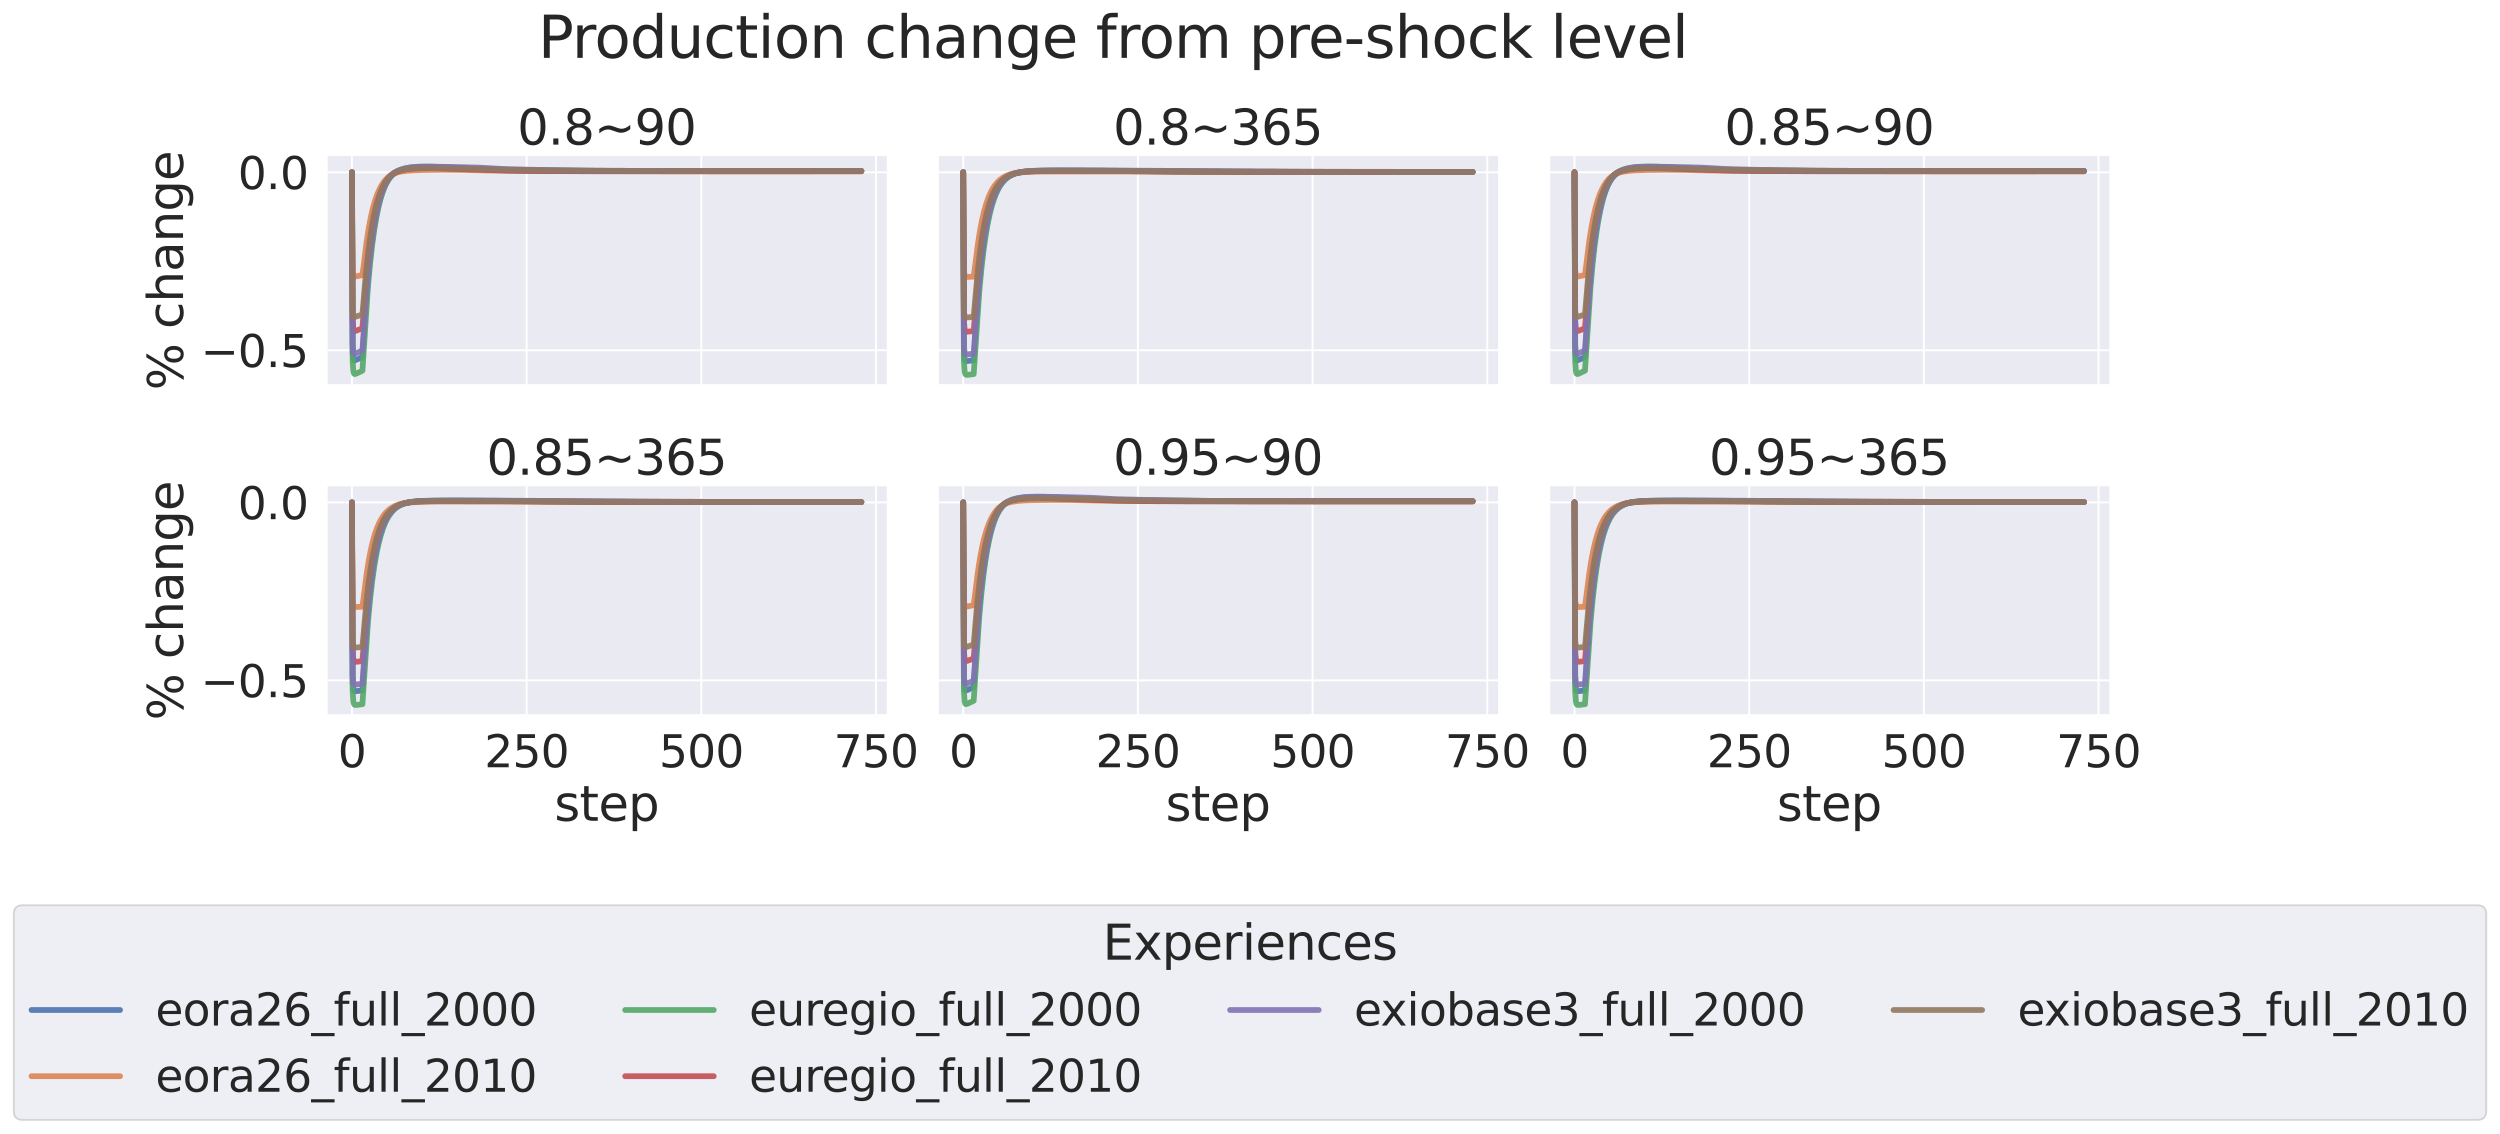 <?xml version="1.0" encoding="utf-8" standalone="no"?>
<!DOCTYPE svg PUBLIC "-//W3C//DTD SVG 1.1//EN"
  "http://www.w3.org/Graphics/SVG/1.1/DTD/svg11.dtd">
<svg xmlns:xlink="http://www.w3.org/1999/xlink" width="1304.438pt" height="591.517pt" viewBox="0 0 1304.438 591.517" xmlns="http://www.w3.org/2000/svg" version="1.1">
 <defs>
  <style type="text/css">*{stroke-linejoin: round; stroke-linecap: butt}</style>
 </defs>
 <g id="figure_1">
  <g id="patch_1">
   <path d="M 0 591.517 
L 1304.438 591.517 
L 1304.438 -0 
L 0 -0 
z
" style="fill: #ffffff"/>
  </g>
  <g id="axes_1">
   <g id="patch_2">
    <path d="M 170.34 201.042 
L 462.709 201.042 
L 462.709 81.456 
L 170.34 81.456 
z
" style="fill: #eaeaf2"/>
   </g>
   <g id="matplotlib.axis_1">
    <g id="xtick_1">
     <g id="line2d_1">
      <path d="M 183.63 201.042 
L 183.63 81.456 
" clip-path="url(#p4aa2499adc)" style="fill: none; stroke: #ffffff; stroke-linecap: round"/>
     </g>
    </g>
    <g id="xtick_2">
     <g id="line2d_2">
      <path d="M 274.778 201.042 
L 274.778 81.456 
" clip-path="url(#p4aa2499adc)" style="fill: none; stroke: #ffffff; stroke-linecap: round"/>
     </g>
    </g>
    <g id="xtick_3">
     <g id="line2d_3">
      <path d="M 365.927 201.042 
L 365.927 81.456 
" clip-path="url(#p4aa2499adc)" style="fill: none; stroke: #ffffff; stroke-linecap: round"/>
     </g>
    </g>
    <g id="xtick_4">
     <g id="line2d_4">
      <path d="M 457.076 201.042 
L 457.076 81.456 
" clip-path="url(#p4aa2499adc)" style="fill: none; stroke: #ffffff; stroke-linecap: round"/>
     </g>
    </g>
   </g>
   <g id="matplotlib.axis_2">
    <g id="ytick_1">
     <g id="line2d_5">
      <path d="M 170.34 182.755 
L 462.709 182.755 
" clip-path="url(#p4aa2499adc)" style="fill: none; stroke: #ffffff; stroke-linecap: round"/>
     </g>
     <g id="text_1">
      <!-- −0.5 -->
      <g style="fill: #262626" transform="translate(104.747 191.531) scale(0.231 -0.231)">
       <defs>
        <path id="DejaVuSans-2212" d="M 678 2272 
L 4684 2272 
L 4684 1741 
L 678 1741 
L 678 2272 
z
" transform="scale(0.016)"/>
        <path id="DejaVuSans-30" d="M 2034 4250 
Q 1547 4250 1301 3770 
Q 1056 3291 1056 2328 
Q 1056 1369 1301 889 
Q 1547 409 2034 409 
Q 2525 409 2770 889 
Q 3016 1369 3016 2328 
Q 3016 3291 2770 3770 
Q 2525 4250 2034 4250 
z
M 2034 4750 
Q 2819 4750 3233 4129 
Q 3647 3509 3647 2328 
Q 3647 1150 3233 529 
Q 2819 -91 2034 -91 
Q 1250 -91 836 529 
Q 422 1150 422 2328 
Q 422 3509 836 4129 
Q 1250 4750 2034 4750 
z
" transform="scale(0.016)"/>
        <path id="DejaVuSans-2e" d="M 684 794 
L 1344 794 
L 1344 0 
L 684 0 
L 684 794 
z
" transform="scale(0.016)"/>
        <path id="DejaVuSans-35" d="M 691 4666 
L 3169 4666 
L 3169 4134 
L 1269 4134 
L 1269 2991 
Q 1406 3038 1543 3061 
Q 1681 3084 1819 3084 
Q 2600 3084 3056 2656 
Q 3513 2228 3513 1497 
Q 3513 744 3044 326 
Q 2575 -91 1722 -91 
Q 1428 -91 1123 -41 
Q 819 9 494 109 
L 494 744 
Q 775 591 1075 516 
Q 1375 441 1709 441 
Q 2250 441 2565 725 
Q 2881 1009 2881 1497 
Q 2881 1984 2565 2268 
Q 2250 2553 1709 2553 
Q 1456 2553 1204 2497 
Q 953 2441 691 2322 
L 691 4666 
z
" transform="scale(0.016)"/>
       </defs>
       <use xlink:href="#DejaVuSans-2212"/>
       <use xlink:href="#DejaVuSans-30" x="83.789"/>
       <use xlink:href="#DejaVuSans-2e" x="147.412"/>
       <use xlink:href="#DejaVuSans-35" x="179.199"/>
      </g>
     </g>
    </g>
    <g id="ytick_2">
     <g id="line2d_6">
      <path d="M 170.34 89.89 
L 462.709 89.89 
" clip-path="url(#p4aa2499adc)" style="fill: none; stroke: #ffffff; stroke-linecap: round"/>
     </g>
     <g id="text_2">
      <!-- 0.0 -->
      <g style="fill: #262626" transform="translate(124.104 98.666) scale(0.231 -0.231)">
       <use xlink:href="#DejaVuSans-30"/>
       <use xlink:href="#DejaVuSans-2e" x="63.623"/>
       <use xlink:href="#DejaVuSans-30" x="95.41"/>
      </g>
     </g>
    </g>
    <g id="text_3">
     <!-- % change -->
     <g style="fill: #262626" transform="translate(95.506 203.597) rotate(-90) scale(0.252 -0.252)">
      <defs>
       <path id="DejaVuSans-25" d="M 4653 2053 
Q 4381 2053 4226 1822 
Q 4072 1591 4072 1178 
Q 4072 772 4226 539 
Q 4381 306 4653 306 
Q 4919 306 5073 539 
Q 5228 772 5228 1178 
Q 5228 1588 5073 1820 
Q 4919 2053 4653 2053 
z
M 4653 2450 
Q 5147 2450 5437 2106 
Q 5728 1763 5728 1178 
Q 5728 594 5436 251 
Q 5144 -91 4653 -91 
Q 4153 -91 3862 251 
Q 3572 594 3572 1178 
Q 3572 1766 3864 2108 
Q 4156 2450 4653 2450 
z
M 1428 4353 
Q 1159 4353 1004 4120 
Q 850 3888 850 3481 
Q 850 3069 1003 2837 
Q 1156 2606 1428 2606 
Q 1700 2606 1854 2837 
Q 2009 3069 2009 3481 
Q 2009 3884 1853 4118 
Q 1697 4353 1428 4353 
z
M 4250 4750 
L 4750 4750 
L 1831 -91 
L 1331 -91 
L 4250 4750 
z
M 1428 4750 
Q 1922 4750 2215 4408 
Q 2509 4066 2509 3481 
Q 2509 2891 2217 2550 
Q 1925 2209 1428 2209 
Q 931 2209 642 2551 
Q 353 2894 353 3481 
Q 353 4063 643 4406 
Q 934 4750 1428 4750 
z
" transform="scale(0.016)"/>
       <path id="DejaVuSans-20" transform="scale(0.016)"/>
       <path id="DejaVuSans-63" d="M 3122 3366 
L 3122 2828 
Q 2878 2963 2633 3030 
Q 2388 3097 2138 3097 
Q 1578 3097 1268 2742 
Q 959 2388 959 1747 
Q 959 1106 1268 751 
Q 1578 397 2138 397 
Q 2388 397 2633 464 
Q 2878 531 3122 666 
L 3122 134 
Q 2881 22 2623 -34 
Q 2366 -91 2075 -91 
Q 1284 -91 818 406 
Q 353 903 353 1747 
Q 353 2603 823 3093 
Q 1294 3584 2113 3584 
Q 2378 3584 2631 3529 
Q 2884 3475 3122 3366 
z
" transform="scale(0.016)"/>
       <path id="DejaVuSans-68" d="M 3513 2113 
L 3513 0 
L 2938 0 
L 2938 2094 
Q 2938 2591 2744 2837 
Q 2550 3084 2163 3084 
Q 1697 3084 1428 2787 
Q 1159 2491 1159 1978 
L 1159 0 
L 581 0 
L 581 4863 
L 1159 4863 
L 1159 2956 
Q 1366 3272 1645 3428 
Q 1925 3584 2291 3584 
Q 2894 3584 3203 3211 
Q 3513 2838 3513 2113 
z
" transform="scale(0.016)"/>
       <path id="DejaVuSans-61" d="M 2194 1759 
Q 1497 1759 1228 1600 
Q 959 1441 959 1056 
Q 959 750 1161 570 
Q 1363 391 1709 391 
Q 2188 391 2477 730 
Q 2766 1069 2766 1631 
L 2766 1759 
L 2194 1759 
z
M 3341 1997 
L 3341 0 
L 2766 0 
L 2766 531 
Q 2569 213 2275 61 
Q 1981 -91 1556 -91 
Q 1019 -91 701 211 
Q 384 513 384 1019 
Q 384 1609 779 1909 
Q 1175 2209 1959 2209 
L 2766 2209 
L 2766 2266 
Q 2766 2663 2505 2880 
Q 2244 3097 1772 3097 
Q 1472 3097 1187 3025 
Q 903 2953 641 2809 
L 641 3341 
Q 956 3463 1253 3523 
Q 1550 3584 1831 3584 
Q 2591 3584 2966 3190 
Q 3341 2797 3341 1997 
z
" transform="scale(0.016)"/>
       <path id="DejaVuSans-6e" d="M 3513 2113 
L 3513 0 
L 2938 0 
L 2938 2094 
Q 2938 2591 2744 2837 
Q 2550 3084 2163 3084 
Q 1697 3084 1428 2787 
Q 1159 2491 1159 1978 
L 1159 0 
L 581 0 
L 581 3500 
L 1159 3500 
L 1159 2956 
Q 1366 3272 1645 3428 
Q 1925 3584 2291 3584 
Q 2894 3584 3203 3211 
Q 3513 2838 3513 2113 
z
" transform="scale(0.016)"/>
       <path id="DejaVuSans-67" d="M 2906 1791 
Q 2906 2416 2648 2759 
Q 2391 3103 1925 3103 
Q 1463 3103 1205 2759 
Q 947 2416 947 1791 
Q 947 1169 1205 825 
Q 1463 481 1925 481 
Q 2391 481 2648 825 
Q 2906 1169 2906 1791 
z
M 3481 434 
Q 3481 -459 3084 -895 
Q 2688 -1331 1869 -1331 
Q 1566 -1331 1297 -1286 
Q 1028 -1241 775 -1147 
L 775 -588 
Q 1028 -725 1275 -790 
Q 1522 -856 1778 -856 
Q 2344 -856 2625 -561 
Q 2906 -266 2906 331 
L 2906 616 
Q 2728 306 2450 153 
Q 2172 0 1784 0 
Q 1141 0 747 490 
Q 353 981 353 1791 
Q 353 2603 747 3093 
Q 1141 3584 1784 3584 
Q 2172 3584 2450 3431 
Q 2728 3278 2906 2969 
L 2906 3500 
L 3481 3500 
L 3481 434 
z
" transform="scale(0.016)"/>
       <path id="DejaVuSans-65" d="M 3597 1894 
L 3597 1613 
L 953 1613 
Q 991 1019 1311 708 
Q 1631 397 2203 397 
Q 2534 397 2845 478 
Q 3156 559 3463 722 
L 3463 178 
Q 3153 47 2828 -22 
Q 2503 -91 2169 -91 
Q 1331 -91 842 396 
Q 353 884 353 1716 
Q 353 2575 817 3079 
Q 1281 3584 2069 3584 
Q 2775 3584 3186 3129 
Q 3597 2675 3597 1894 
z
M 3022 2063 
Q 3016 2534 2758 2815 
Q 2500 3097 2075 3097 
Q 1594 3097 1305 2825 
Q 1016 2553 972 2059 
L 3022 2063 
z
" transform="scale(0.016)"/>
      </defs>
      <use xlink:href="#DejaVuSans-25"/>
      <use xlink:href="#DejaVuSans-20" x="95.02"/>
      <use xlink:href="#DejaVuSans-63" x="126.807"/>
      <use xlink:href="#DejaVuSans-68" x="181.787"/>
      <use xlink:href="#DejaVuSans-61" x="245.166"/>
      <use xlink:href="#DejaVuSans-6e" x="306.445"/>
      <use xlink:href="#DejaVuSans-67" x="369.824"/>
      <use xlink:href="#DejaVuSans-65" x="433.301"/>
     </g>
    </g>
   </g>
   <g id="PolyCollection_1"/>
   <g id="PolyCollection_2"/>
   <g id="PolyCollection_3"/>
   <g id="PolyCollection_4"/>
   <g id="PolyCollection_5"/>
   <g id="PolyCollection_6"/>
   <g id="line2d_7">
    <path d="M 183.63 89.89 
L 183.994 183.908 
L 184.359 187.147 
L 184.723 187.921 
L 185.088 188.017 
L 185.817 187.776 
L 189.099 186.287 
L 190.192 169.629 
L 191.286 154.195 
L 192.38 141.538 
L 193.474 131.194 
L 194.567 122.739 
L 195.661 115.846 
L 196.755 110.212 
L 197.849 105.609 
L 198.943 101.854 
L 200.036 98.824 
L 201.13 96.415 
L 202.224 94.475 
L 203.318 92.893 
L 204.412 91.615 
L 205.505 90.667 
L 206.599 89.965 
L 208.422 89.188 
L 210.61 88.545 
L 213.162 88.057 
L 216.443 87.692 
L 220.454 87.487 
L 227.746 87.362 
L 233.944 87.424 
L 236.496 87.577 
L 244.882 88.067 
L 255.09 88.441 
L 273.32 88.787 
L 313.061 89.134 
L 378.688 89.171 
L 449.42 89.171 
L 449.42 89.171 
" clip-path="url(#p4aa2499adc)" style="fill: none; stroke: #4c72b0; stroke-opacity: 0.9; stroke-width: 3; stroke-linecap: round"/>
   </g>
   <g id="line2d_8">
    <path d="M 183.63 89.89 
L 183.994 141.168 
L 184.359 143.311 
L 184.723 144.013 
L 185.088 144.221 
L 185.817 144.208 
L 189.099 143.511 
L 189.828 137.928 
L 191.286 126.265 
L 192.38 119.19 
L 193.474 113.403 
L 194.567 108.671 
L 195.661 104.803 
L 196.755 101.645 
L 197.849 99.066 
L 198.943 96.958 
L 200.036 95.234 
L 201.13 93.829 
L 202.224 92.719 
L 203.682 91.592 
L 205.141 90.761 
L 206.964 90.066 
L 208.787 89.638 
L 211.703 89.206 
L 215.349 88.906 
L 220.818 88.703 
L 231.027 88.591 
L 239.777 88.657 
L 253.997 88.968 
L 280.612 89.248 
L 359.365 89.404 
L 449.42 89.405 
L 449.42 89.405 
" clip-path="url(#p4aa2499adc)" style="fill: none; stroke: #dd8452; stroke-opacity: 0.9; stroke-width: 3; stroke-linecap: round"/>
   </g>
   <g id="line2d_9">
    <path d="M 183.63 89.89 
L 183.994 188.414 
L 184.359 193.686 
L 184.723 194.928 
L 185.088 195.162 
L 185.817 194.971 
L 189.099 193.404 
L 192.015 149.353 
L 193.109 137.476 
L 194.203 127.773 
L 195.297 119.846 
L 196.39 113.365 
L 197.484 108.067 
L 198.578 103.739 
L 199.672 100.216 
L 200.766 97.359 
L 201.859 95.042 
L 202.953 93.217 
L 204.047 91.766 
L 205.141 90.761 
L 206.599 89.721 
L 208.057 88.943 
L 209.88 88.251 
L 212.068 87.69 
L 214.62 87.274 
L 217.537 87.02 
L 221.912 86.897 
L 225.923 86.963 
L 239.413 87.718 
L 256.549 88.55 
L 265.664 88.854 
L 282.07 89.123 
L 306.863 89.249 
L 373.948 89.289 
L 449.42 89.286 
L 449.42 89.286 
" clip-path="url(#p4aa2499adc)" style="fill: none; stroke: #55a868; stroke-opacity: 0.9; stroke-width: 3; stroke-linecap: round"/>
   </g>
   <g id="line2d_10">
    <path d="M 183.63 89.89 
L 183.994 167.322 
L 184.359 171.557 
L 184.723 172.535 
L 185.088 172.713 
L 185.817 172.558 
L 189.099 171.317 
L 190.192 157.143 
L 191.286 144.111 
L 192.38 133.417 
L 193.474 124.674 
L 194.567 117.529 
L 195.661 111.688 
L 196.755 106.913 
L 197.849 103.01 
L 198.943 99.823 
L 200.036 97.234 
L 201.13 95.137 
L 202.224 93.453 
L 203.318 92.128 
L 204.412 91.112 
L 205.87 90.196 
L 207.693 89.351 
L 209.516 88.756 
L 211.703 88.282 
L 214.62 87.904 
L 218.631 87.642 
L 222.641 87.612 
L 228.475 87.773 
L 263.476 88.986 
L 278.789 89.221 
L 302.852 89.342 
L 374.678 89.379 
L 449.42 89.375 
L 449.42 89.375 
" clip-path="url(#p4aa2499adc)" style="fill: none; stroke: #c44e52; stroke-opacity: 0.9; stroke-width: 3; stroke-linecap: round"/>
   </g>
   <g id="line2d_11">
    <path d="M 183.63 89.89 
L 183.994 180.154 
L 184.359 184.036 
L 184.723 184.592 
L 185.088 184.586 
L 186.546 183.994 
L 189.099 182.89 
L 191.286 151.186 
L 192.38 139.141 
L 193.474 129.299 
L 194.567 121.258 
L 195.661 114.686 
L 196.755 109.313 
L 197.849 104.921 
L 198.943 101.33 
L 200.036 98.392 
L 201.13 95.994 
L 202.224 94.038 
L 203.318 92.477 
L 204.412 91.238 
L 205.505 90.299 
L 206.964 89.417 
L 208.787 88.614 
L 210.61 88.053 
L 213.162 87.524 
L 216.079 87.167 
L 218.995 87.007 
L 225.923 86.959 
L 237.225 87.145 
L 250.351 87.482 
L 262.747 88.188 
L 274.414 88.501 
L 291.55 88.891 
L 306.863 89.075 
L 336.395 89.172 
L 436.659 89.189 
L 449.42 89.189 
L 449.42 89.189 
" clip-path="url(#p4aa2499adc)" style="fill: none; stroke: #8172b3; stroke-opacity: 0.9; stroke-width: 3; stroke-linecap: round"/>
   </g>
   <g id="line2d_12">
    <path d="M 183.63 89.89 
L 183.994 162.319 
L 184.359 164.961 
L 184.723 165.385 
L 185.453 165.285 
L 189.099 164.084 
L 190.922 142.481 
L 192.015 132.23 
L 193.109 123.852 
L 194.203 117.007 
L 195.297 111.412 
L 196.39 106.839 
L 197.484 103.102 
L 198.578 100.048 
L 199.672 97.554 
L 200.766 95.519 
L 201.859 93.854 
L 202.953 92.511 
L 204.047 91.437 
L 205.141 90.586 
L 206.599 89.77 
L 208.057 89.198 
L 210.245 88.63 
L 212.797 88.205 
L 216.443 87.911 
L 221.183 87.758 
L 229.204 87.773 
L 249.621 88.163 
L 261.653 88.557 
L 277.695 88.825 
L 333.478 89.256 
L 438.117 89.275 
L 449.42 89.275 
L 449.42 89.275 
" clip-path="url(#p4aa2499adc)" style="fill: none; stroke: #937860; stroke-opacity: 0.9; stroke-width: 3; stroke-linecap: round"/>
   </g>
   <g id="patch_3">
    <path d="M 170.34 201.042 
L 170.34 81.456 
" style="fill: none; stroke: #ffffff; stroke-width: 1.25; stroke-linejoin: miter; stroke-linecap: square"/>
   </g>
   <g id="patch_4">
    <path d="M 170.34 201.042 
L 462.709 201.042 
" style="fill: none; stroke: #ffffff; stroke-width: 1.25; stroke-linejoin: miter; stroke-linecap: square"/>
   </g>
   <g id="text_4">
    <!-- 0.8~90 -->
    <g style="fill: #262626" transform="translate(269.895 75.456) scale(0.252 -0.252)">
     <defs>
      <path id="DejaVuSans-38" d="M 2034 2216 
Q 1584 2216 1326 1975 
Q 1069 1734 1069 1313 
Q 1069 891 1326 650 
Q 1584 409 2034 409 
Q 2484 409 2743 651 
Q 3003 894 3003 1313 
Q 3003 1734 2745 1975 
Q 2488 2216 2034 2216 
z
M 1403 2484 
Q 997 2584 770 2862 
Q 544 3141 544 3541 
Q 544 4100 942 4425 
Q 1341 4750 2034 4750 
Q 2731 4750 3128 4425 
Q 3525 4100 3525 3541 
Q 3525 3141 3298 2862 
Q 3072 2584 2669 2484 
Q 3125 2378 3379 2068 
Q 3634 1759 3634 1313 
Q 3634 634 3220 271 
Q 2806 -91 2034 -91 
Q 1263 -91 848 271 
Q 434 634 434 1313 
Q 434 1759 690 2068 
Q 947 2378 1403 2484 
z
M 1172 3481 
Q 1172 3119 1398 2916 
Q 1625 2713 2034 2713 
Q 2441 2713 2670 2916 
Q 2900 3119 2900 3481 
Q 2900 3844 2670 4047 
Q 2441 4250 2034 4250 
Q 1625 4250 1398 4047 
Q 1172 3844 1172 3481 
z
" transform="scale(0.016)"/>
      <path id="DejaVuSans-7e" d="M 4684 2553 
L 4684 1997 
Q 4356 1750 4076 1644 
Q 3797 1538 3494 1538 
Q 3150 1538 2694 1722 
Q 2659 1734 2644 1741 
Q 2622 1750 2575 1766 
Q 2091 1959 1797 1959 
Q 1522 1959 1253 1839 
Q 984 1719 678 1459 
L 678 2016 
Q 1006 2263 1286 2370 
Q 1566 2478 1869 2478 
Q 2213 2478 2672 2291 
Q 2703 2278 2719 2272 
Q 2744 2263 2788 2247 
Q 3272 2053 3566 2053 
Q 3834 2053 4098 2172 
Q 4363 2291 4684 2553 
z
" transform="scale(0.016)"/>
      <path id="DejaVuSans-39" d="M 703 97 
L 703 672 
Q 941 559 1184 500 
Q 1428 441 1663 441 
Q 2288 441 2617 861 
Q 2947 1281 2994 2138 
Q 2813 1869 2534 1725 
Q 2256 1581 1919 1581 
Q 1219 1581 811 2004 
Q 403 2428 403 3163 
Q 403 3881 828 4315 
Q 1253 4750 1959 4750 
Q 2769 4750 3195 4129 
Q 3622 3509 3622 2328 
Q 3622 1225 3098 567 
Q 2575 -91 1691 -91 
Q 1453 -91 1209 -44 
Q 966 3 703 97 
z
M 1959 2075 
Q 2384 2075 2632 2365 
Q 2881 2656 2881 3163 
Q 2881 3666 2632 3958 
Q 2384 4250 1959 4250 
Q 1534 4250 1286 3958 
Q 1038 3666 1038 3163 
Q 1038 2656 1286 2365 
Q 1534 2075 1959 2075 
z
" transform="scale(0.016)"/>
     </defs>
     <use xlink:href="#DejaVuSans-30"/>
     <use xlink:href="#DejaVuSans-2e" x="63.623"/>
     <use xlink:href="#DejaVuSans-38" x="95.41"/>
     <use xlink:href="#DejaVuSans-7e" x="159.033"/>
     <use xlink:href="#DejaVuSans-39" x="242.822"/>
     <use xlink:href="#DejaVuSans-30" x="306.445"/>
    </g>
   </g>
  </g>
  <g id="axes_2">
   <g id="patch_5">
    <path d="M 489.29 201.042 
L 781.659 201.042 
L 781.659 81.456 
L 489.29 81.456 
z
" style="fill: #eaeaf2"/>
   </g>
   <g id="matplotlib.axis_3">
    <g id="xtick_5">
     <g id="line2d_13">
      <path d="M 502.58 201.042 
L 502.58 81.456 
" clip-path="url(#p8ac1058597)" style="fill: none; stroke: #ffffff; stroke-linecap: round"/>
     </g>
    </g>
    <g id="xtick_6">
     <g id="line2d_14">
      <path d="M 593.729 201.042 
L 593.729 81.456 
" clip-path="url(#p8ac1058597)" style="fill: none; stroke: #ffffff; stroke-linecap: round"/>
     </g>
    </g>
    <g id="xtick_7">
     <g id="line2d_15">
      <path d="M 684.878 201.042 
L 684.878 81.456 
" clip-path="url(#p8ac1058597)" style="fill: none; stroke: #ffffff; stroke-linecap: round"/>
     </g>
    </g>
    <g id="xtick_8">
     <g id="line2d_16">
      <path d="M 776.026 201.042 
L 776.026 81.456 
" clip-path="url(#p8ac1058597)" style="fill: none; stroke: #ffffff; stroke-linecap: round"/>
     </g>
    </g>
   </g>
   <g id="matplotlib.axis_4">
    <g id="ytick_3">
     <g id="line2d_17">
      <path d="M 489.29 182.755 
L 781.659 182.755 
" clip-path="url(#p8ac1058597)" style="fill: none; stroke: #ffffff; stroke-linecap: round"/>
     </g>
    </g>
    <g id="ytick_4">
     <g id="line2d_18">
      <path d="M 489.29 89.89 
L 781.659 89.89 
" clip-path="url(#p8ac1058597)" style="fill: none; stroke: #ffffff; stroke-linecap: round"/>
     </g>
    </g>
   </g>
   <g id="PolyCollection_7"/>
   <g id="PolyCollection_8"/>
   <g id="PolyCollection_9"/>
   <g id="PolyCollection_10"/>
   <g id="PolyCollection_11"/>
   <g id="PolyCollection_12"/>
   <g id="line2d_19">
    <path d="M 502.58 89.89 
L 502.944 183.908 
L 503.309 187.251 
L 503.674 188.145 
L 504.038 188.367 
L 504.767 188.378 
L 508.049 188.009 
L 508.778 177.391 
L 509.872 161.333 
L 510.965 148.054 
L 512.059 137.196 
L 513.153 128.32 
L 514.247 121.065 
L 515.341 115.133 
L 516.434 110.283 
L 517.528 106.318 
L 518.622 103.075 
L 519.716 100.429 
L 520.81 98.265 
L 521.903 96.496 
L 523.362 94.627 
L 524.82 93.206 
L 526.279 92.137 
L 527.737 91.342 
L 529.56 90.611 
L 531.383 90.111 
L 533.935 89.667 
L 537.581 89.316 
L 541.956 89.132 
L 552.165 89.072 
L 588.989 89.176 
L 609.406 89.405 
L 628.73 89.564 
L 666.283 89.662 
L 768.37 89.701 
L 768.37 89.701 
" clip-path="url(#p8ac1058597)" style="fill: none; stroke: #4c72b0; stroke-opacity: 0.9; stroke-width: 3; stroke-linecap: round"/>
   </g>
   <g id="line2d_20">
    <path d="M 502.58 89.89 
L 502.944 141.168 
L 503.309 143.359 
L 503.674 144.118 
L 504.038 144.385 
L 504.767 144.492 
L 507.684 144.354 
L 508.049 144.334 
L 508.778 138.878 
L 510.236 127.413 
L 511.33 120.453 
L 512.424 114.758 
L 513.518 110.103 
L 514.611 106.297 
L 515.705 103.185 
L 516.799 100.641 
L 517.893 98.561 
L 518.987 96.861 
L 520.445 95.065 
L 521.903 93.692 
L 523.362 92.643 
L 524.82 91.841 
L 526.643 91.099 
L 528.466 90.591 
L 531.018 90.136 
L 534.3 89.821 
L 539.404 89.594 
L 547.425 89.486 
L 589.718 89.51 
L 617.063 89.645 
L 634.928 89.712 
L 722.431 89.76 
L 768.37 89.761 
L 768.37 89.761 
" clip-path="url(#p8ac1058597)" style="fill: none; stroke: #dd8452; stroke-opacity: 0.9; stroke-width: 3; stroke-linecap: round"/>
   </g>
   <g id="line2d_21">
    <path d="M 502.58 89.89 
L 502.944 188.414 
L 503.309 193.794 
L 503.674 195.161 
L 504.038 195.527 
L 504.767 195.599 
L 508.049 195.204 
L 510.965 152.101 
L 512.059 140.469 
L 513.153 130.962 
L 514.247 123.191 
L 515.341 116.844 
L 516.434 111.654 
L 517.528 107.41 
L 518.622 103.941 
L 519.716 101.104 
L 520.81 98.784 
L 521.903 96.887 
L 522.997 95.336 
L 524.456 93.702 
L 525.914 92.461 
L 527.372 91.519 
L 528.831 90.82 
L 530.654 90.216 
L 533.206 89.72 
L 536.487 89.345 
L 540.862 89.085 
L 547.425 88.936 
L 561.28 88.905 
L 580.968 89.047 
L 623.99 89.608 
L 652.793 89.711 
L 726.806 89.742 
L 768.37 89.742 
L 768.37 89.742 
" clip-path="url(#p8ac1058597)" style="fill: none; stroke: #55a868; stroke-opacity: 0.9; stroke-width: 3; stroke-linecap: round"/>
   </g>
   <g id="line2d_22">
    <path d="M 502.58 89.89 
L 502.944 167.322 
L 503.309 171.642 
L 503.674 172.721 
L 504.038 173.002 
L 504.767 173.057 
L 508.049 172.751 
L 509.143 158.895 
L 510.236 146.131 
L 511.33 135.657 
L 512.424 127.092 
L 513.518 120.091 
L 514.611 114.368 
L 515.705 109.688 
L 516.799 105.862 
L 517.893 102.734 
L 518.987 100.176 
L 520.08 98.084 
L 521.174 96.373 
L 522.633 94.568 
L 524.091 93.189 
L 525.549 92.142 
L 527.008 91.348 
L 528.831 90.632 
L 530.654 90.16 
L 533.57 89.741 
L 537.581 89.427 
L 543.414 89.228 
L 553.988 89.138 
L 575.863 89.2 
L 643.678 89.721 
L 716.962 89.764 
L 768.37 89.764 
L 768.37 89.764 
" clip-path="url(#p8ac1058597)" style="fill: none; stroke: #c44e52; stroke-opacity: 0.9; stroke-width: 3; stroke-linecap: round"/>
   </g>
   <g id="line2d_23">
    <path d="M 502.58 89.89 
L 502.944 180.154 
L 503.309 184.147 
L 503.674 184.822 
L 504.038 184.936 
L 505.497 184.823 
L 508.049 184.546 
L 510.236 153.462 
L 511.33 141.635 
L 512.424 131.967 
L 513.518 124.065 
L 514.611 117.605 
L 515.705 112.324 
L 516.799 108.007 
L 517.893 104.478 
L 518.987 101.591 
L 520.08 99.231 
L 521.174 97.301 
L 522.268 95.721 
L 523.726 94.052 
L 525.185 92.773 
L 526.643 91.793 
L 528.101 91.049 
L 529.924 90.376 
L 532.112 89.836 
L 535.029 89.416 
L 538.31 89.17 
L 544.144 88.984 
L 555.082 88.896 
L 576.593 88.96 
L 692.169 89.638 
L 768.37 89.693 
L 768.37 89.693 
" clip-path="url(#p8ac1058597)" style="fill: none; stroke: #8172b3; stroke-opacity: 0.9; stroke-width: 3; stroke-linecap: round"/>
   </g>
   <g id="line2d_24">
    <path d="M 502.58 89.89 
L 502.944 162.319 
L 503.309 165.046 
L 503.674 165.561 
L 504.403 165.644 
L 508.049 165.349 
L 510.236 140.561 
L 511.33 131.142 
L 512.424 123.443 
L 513.518 117.15 
L 514.611 112.006 
L 515.705 107.801 
L 516.799 104.363 
L 517.893 101.553 
L 518.987 99.255 
L 520.08 97.375 
L 521.174 95.838 
L 522.633 94.215 
L 524.091 92.974 
L 525.549 92.023 
L 527.372 91.144 
L 529.195 90.522 
L 531.383 90.024 
L 534.3 89.621 
L 537.946 89.366 
L 544.144 89.189 
L 555.811 89.15 
L 582.791 89.268 
L 658.262 89.62 
L 766.547 89.718 
L 768.37 89.718 
L 768.37 89.718 
" clip-path="url(#p8ac1058597)" style="fill: none; stroke: #937860; stroke-opacity: 0.9; stroke-width: 3; stroke-linecap: round"/>
   </g>
   <g id="patch_6">
    <path d="M 489.29 201.042 
L 489.29 81.456 
" style="fill: none; stroke: #ffffff; stroke-width: 1.25; stroke-linejoin: miter; stroke-linecap: square"/>
   </g>
   <g id="patch_7">
    <path d="M 489.29 201.042 
L 781.659 201.042 
" style="fill: none; stroke: #ffffff; stroke-width: 1.25; stroke-linejoin: miter; stroke-linecap: square"/>
   </g>
   <g id="text_5">
    <!-- 0.8~365 -->
    <g style="fill: #262626" transform="translate(580.828 75.456) scale(0.252 -0.252)">
     <defs>
      <path id="DejaVuSans-33" d="M 2597 2516 
Q 3050 2419 3304 2112 
Q 3559 1806 3559 1356 
Q 3559 666 3084 287 
Q 2609 -91 1734 -91 
Q 1441 -91 1130 -33 
Q 819 25 488 141 
L 488 750 
Q 750 597 1062 519 
Q 1375 441 1716 441 
Q 2309 441 2620 675 
Q 2931 909 2931 1356 
Q 2931 1769 2642 2001 
Q 2353 2234 1838 2234 
L 1294 2234 
L 1294 2753 
L 1863 2753 
Q 2328 2753 2575 2939 
Q 2822 3125 2822 3475 
Q 2822 3834 2567 4026 
Q 2313 4219 1838 4219 
Q 1578 4219 1281 4162 
Q 984 4106 628 3988 
L 628 4550 
Q 988 4650 1302 4700 
Q 1616 4750 1894 4750 
Q 2613 4750 3031 4423 
Q 3450 4097 3450 3541 
Q 3450 3153 3228 2886 
Q 3006 2619 2597 2516 
z
" transform="scale(0.016)"/>
      <path id="DejaVuSans-36" d="M 2113 2584 
Q 1688 2584 1439 2293 
Q 1191 2003 1191 1497 
Q 1191 994 1439 701 
Q 1688 409 2113 409 
Q 2538 409 2786 701 
Q 3034 994 3034 1497 
Q 3034 2003 2786 2293 
Q 2538 2584 2113 2584 
z
M 3366 4563 
L 3366 3988 
Q 3128 4100 2886 4159 
Q 2644 4219 2406 4219 
Q 1781 4219 1451 3797 
Q 1122 3375 1075 2522 
Q 1259 2794 1537 2939 
Q 1816 3084 2150 3084 
Q 2853 3084 3261 2657 
Q 3669 2231 3669 1497 
Q 3669 778 3244 343 
Q 2819 -91 2113 -91 
Q 1303 -91 875 529 
Q 447 1150 447 2328 
Q 447 3434 972 4092 
Q 1497 4750 2381 4750 
Q 2619 4750 2861 4703 
Q 3103 4656 3366 4563 
z
" transform="scale(0.016)"/>
     </defs>
     <use xlink:href="#DejaVuSans-30"/>
     <use xlink:href="#DejaVuSans-2e" x="63.623"/>
     <use xlink:href="#DejaVuSans-38" x="95.41"/>
     <use xlink:href="#DejaVuSans-7e" x="159.033"/>
     <use xlink:href="#DejaVuSans-33" x="242.822"/>
     <use xlink:href="#DejaVuSans-36" x="306.445"/>
     <use xlink:href="#DejaVuSans-35" x="370.068"/>
    </g>
   </g>
  </g>
  <g id="axes_3">
   <g id="patch_8">
    <path d="M 808.241 201.042 
L 1100.61 201.042 
L 1100.61 81.456 
L 808.241 81.456 
z
" style="fill: #eaeaf2"/>
   </g>
   <g id="matplotlib.axis_5">
    <g id="xtick_9">
     <g id="line2d_25">
      <path d="M 821.53 201.042 
L 821.53 81.456 
" clip-path="url(#p677914c047)" style="fill: none; stroke: #ffffff; stroke-linecap: round"/>
     </g>
    </g>
    <g id="xtick_10">
     <g id="line2d_26">
      <path d="M 912.679 201.042 
L 912.679 81.456 
" clip-path="url(#p677914c047)" style="fill: none; stroke: #ffffff; stroke-linecap: round"/>
     </g>
    </g>
    <g id="xtick_11">
     <g id="line2d_27">
      <path d="M 1003.828 201.042 
L 1003.828 81.456 
" clip-path="url(#p677914c047)" style="fill: none; stroke: #ffffff; stroke-linecap: round"/>
     </g>
    </g>
    <g id="xtick_12">
     <g id="line2d_28">
      <path d="M 1094.977 201.042 
L 1094.977 81.456 
" clip-path="url(#p677914c047)" style="fill: none; stroke: #ffffff; stroke-linecap: round"/>
     </g>
    </g>
   </g>
   <g id="matplotlib.axis_6">
    <g id="ytick_5">
     <g id="line2d_29">
      <path d="M 808.241 182.755 
L 1100.61 182.755 
" clip-path="url(#p677914c047)" style="fill: none; stroke: #ffffff; stroke-linecap: round"/>
     </g>
    </g>
    <g id="ytick_6">
     <g id="line2d_30">
      <path d="M 808.241 89.89 
L 1100.61 89.89 
" clip-path="url(#p677914c047)" style="fill: none; stroke: #ffffff; stroke-linecap: round"/>
     </g>
    </g>
   </g>
   <g id="PolyCollection_13"/>
   <g id="PolyCollection_14"/>
   <g id="PolyCollection_15"/>
   <g id="PolyCollection_16"/>
   <g id="PolyCollection_17"/>
   <g id="PolyCollection_18"/>
   <g id="line2d_31">
    <path d="M 821.53 89.89 
L 821.895 183.908 
L 822.259 187.147 
L 822.624 187.921 
L 822.988 188.017 
L 823.718 187.776 
L 826.999 186.287 
L 828.093 169.629 
L 829.187 154.195 
L 830.28 141.538 
L 831.374 131.194 
L 832.468 122.739 
L 833.562 115.846 
L 834.655 110.212 
L 835.749 105.609 
L 836.843 101.854 
L 837.937 98.824 
L 839.031 96.415 
L 840.124 94.475 
L 841.218 92.893 
L 842.312 91.615 
L 843.406 90.667 
L 844.5 89.965 
L 846.322 89.188 
L 848.51 88.545 
L 851.062 88.057 
L 854.344 87.692 
L 858.354 87.487 
L 865.646 87.362 
L 871.844 87.424 
L 874.396 87.577 
L 882.782 88.067 
L 892.991 88.441 
L 911.22 88.787 
L 950.961 89.134 
L 1016.589 89.171 
L 1087.32 89.171 
L 1087.32 89.171 
" clip-path="url(#p677914c047)" style="fill: none; stroke: #4c72b0; stroke-opacity: 0.9; stroke-width: 3; stroke-linecap: round"/>
   </g>
   <g id="line2d_32">
    <path d="M 821.53 89.89 
L 821.895 141.168 
L 822.259 143.311 
L 822.624 144.013 
L 822.988 144.221 
L 823.718 144.208 
L 826.999 143.511 
L 827.728 137.928 
L 829.187 126.265 
L 830.28 119.19 
L 831.374 113.403 
L 832.468 108.671 
L 833.562 104.803 
L 834.655 101.645 
L 835.749 99.066 
L 836.843 96.958 
L 837.937 95.234 
L 839.031 93.829 
L 840.124 92.719 
L 841.583 91.592 
L 843.041 90.761 
L 844.864 90.066 
L 846.687 89.638 
L 849.604 89.206 
L 853.25 88.906 
L 858.719 88.703 
L 868.927 88.591 
L 877.678 88.657 
L 891.897 88.968 
L 918.512 89.248 
L 997.265 89.404 
L 1087.32 89.405 
L 1087.32 89.405 
" clip-path="url(#p677914c047)" style="fill: none; stroke: #dd8452; stroke-opacity: 0.9; stroke-width: 3; stroke-linecap: round"/>
   </g>
   <g id="line2d_33">
    <path d="M 821.53 89.89 
L 821.895 188.414 
L 822.259 193.686 
L 822.624 194.928 
L 822.988 195.162 
L 823.718 194.971 
L 826.999 193.404 
L 829.916 149.353 
L 831.009 137.476 
L 832.103 127.773 
L 833.197 119.846 
L 834.291 113.365 
L 835.385 108.067 
L 836.478 103.739 
L 837.572 100.216 
L 838.666 97.359 
L 839.76 95.042 
L 840.854 93.217 
L 841.947 91.766 
L 843.041 90.761 
L 844.5 89.721 
L 845.958 88.943 
L 847.781 88.251 
L 849.968 87.69 
L 852.521 87.274 
L 855.437 87.02 
L 859.813 86.897 
L 863.823 86.963 
L 877.313 87.718 
L 894.449 88.55 
L 903.564 88.854 
L 919.971 89.123 
L 944.763 89.249 
L 1011.849 89.289 
L 1087.32 89.286 
L 1087.32 89.286 
" clip-path="url(#p677914c047)" style="fill: none; stroke: #55a868; stroke-opacity: 0.9; stroke-width: 3; stroke-linecap: round"/>
   </g>
   <g id="line2d_34">
    <path d="M 821.53 89.89 
L 821.895 167.322 
L 822.259 171.557 
L 822.624 172.535 
L 822.988 172.713 
L 823.718 172.558 
L 826.999 171.317 
L 828.093 157.143 
L 829.187 144.111 
L 830.28 133.417 
L 831.374 124.674 
L 832.468 117.529 
L 833.562 111.688 
L 834.655 106.913 
L 835.749 103.01 
L 836.843 99.823 
L 837.937 97.234 
L 839.031 95.137 
L 840.124 93.453 
L 841.218 92.128 
L 842.312 91.112 
L 843.77 90.196 
L 845.593 89.351 
L 847.416 88.756 
L 849.604 88.282 
L 852.521 87.904 
L 856.531 87.642 
L 860.542 87.612 
L 866.375 87.773 
L 901.376 88.986 
L 916.689 89.221 
L 940.753 89.342 
L 1012.578 89.379 
L 1087.32 89.375 
L 1087.32 89.375 
" clip-path="url(#p677914c047)" style="fill: none; stroke: #c44e52; stroke-opacity: 0.9; stroke-width: 3; stroke-linecap: round"/>
   </g>
   <g id="line2d_35">
    <path d="M 821.53 89.89 
L 821.895 180.154 
L 822.259 184.036 
L 822.624 184.592 
L 822.988 184.586 
L 824.447 183.994 
L 826.999 182.89 
L 829.187 151.186 
L 830.28 139.141 
L 831.374 129.299 
L 832.468 121.258 
L 833.562 114.686 
L 834.655 109.313 
L 835.749 104.921 
L 836.843 101.33 
L 837.937 98.392 
L 839.031 95.994 
L 840.124 94.038 
L 841.218 92.477 
L 842.312 91.238 
L 843.406 90.299 
L 844.864 89.417 
L 846.687 88.614 
L 848.51 88.053 
L 851.062 87.524 
L 853.979 87.167 
L 856.896 87.007 
L 863.823 86.959 
L 875.126 87.145 
L 888.251 87.482 
L 900.647 88.188 
L 912.314 88.501 
L 929.45 88.891 
L 944.763 89.075 
L 974.295 89.172 
L 1074.559 89.189 
L 1087.32 89.189 
L 1087.32 89.189 
" clip-path="url(#p677914c047)" style="fill: none; stroke: #8172b3; stroke-opacity: 0.9; stroke-width: 3; stroke-linecap: round"/>
   </g>
   <g id="line2d_36">
    <path d="M 821.53 89.89 
L 821.895 162.319 
L 822.259 164.961 
L 822.624 165.385 
L 823.353 165.285 
L 826.999 164.084 
L 828.822 142.481 
L 829.916 132.23 
L 831.009 123.852 
L 832.103 117.007 
L 833.197 111.412 
L 834.291 106.839 
L 835.385 103.102 
L 836.478 100.048 
L 837.572 97.554 
L 838.666 95.519 
L 839.76 93.854 
L 840.854 92.511 
L 841.947 91.437 
L 843.041 90.586 
L 844.5 89.77 
L 845.958 89.198 
L 848.145 88.63 
L 850.698 88.205 
L 854.344 87.911 
L 859.083 87.758 
L 867.104 87.773 
L 887.522 88.163 
L 899.553 88.557 
L 915.596 88.825 
L 971.379 89.256 
L 1076.018 89.275 
L 1087.32 89.275 
L 1087.32 89.275 
" clip-path="url(#p677914c047)" style="fill: none; stroke: #937860; stroke-opacity: 0.9; stroke-width: 3; stroke-linecap: round"/>
   </g>
   <g id="patch_9">
    <path d="M 808.241 201.042 
L 808.241 81.456 
" style="fill: none; stroke: #ffffff; stroke-width: 1.25; stroke-linejoin: miter; stroke-linecap: square"/>
   </g>
   <g id="patch_10">
    <path d="M 808.241 201.042 
L 1100.61 201.042 
" style="fill: none; stroke: #ffffff; stroke-width: 1.25; stroke-linejoin: miter; stroke-linecap: square"/>
   </g>
   <g id="text_6">
    <!-- 0.85~90 -->
    <g style="fill: #262626" transform="translate(899.778 75.456) scale(0.252 -0.252)">
     <use xlink:href="#DejaVuSans-30"/>
     <use xlink:href="#DejaVuSans-2e" x="63.623"/>
     <use xlink:href="#DejaVuSans-38" x="95.41"/>
     <use xlink:href="#DejaVuSans-35" x="159.033"/>
     <use xlink:href="#DejaVuSans-7e" x="222.656"/>
     <use xlink:href="#DejaVuSans-39" x="306.445"/>
     <use xlink:href="#DejaVuSans-30" x="370.068"/>
    </g>
   </g>
  </g>
  <g id="axes_4">
   <g id="patch_11">
    <path d="M 170.34 373.284 
L 462.709 373.284 
L 462.709 253.698 
L 170.34 253.698 
z
" style="fill: #eaeaf2"/>
   </g>
   <g id="matplotlib.axis_7">
    <g id="xtick_13">
     <g id="line2d_37">
      <path d="M 183.63 373.284 
L 183.63 253.698 
" clip-path="url(#pb61d4e0e7c)" style="fill: none; stroke: #ffffff; stroke-linecap: round"/>
     </g>
     <g id="text_7">
      <!-- 0 -->
      <g style="fill: #262626" transform="translate(176.281 400.336) scale(0.231 -0.231)">
       <use xlink:href="#DejaVuSans-30"/>
      </g>
     </g>
    </g>
    <g id="xtick_14">
     <g id="line2d_38">
      <path d="M 274.778 373.284 
L 274.778 253.698 
" clip-path="url(#pb61d4e0e7c)" style="fill: none; stroke: #ffffff; stroke-linecap: round"/>
     </g>
     <g id="text_8">
      <!-- 250 -->
      <g style="fill: #262626" transform="translate(252.732 400.336) scale(0.231 -0.231)">
       <defs>
        <path id="DejaVuSans-32" d="M 1228 531 
L 3431 531 
L 3431 0 
L 469 0 
L 469 531 
Q 828 903 1448 1529 
Q 2069 2156 2228 2338 
Q 2531 2678 2651 2914 
Q 2772 3150 2772 3378 
Q 2772 3750 2511 3984 
Q 2250 4219 1831 4219 
Q 1534 4219 1204 4116 
Q 875 4013 500 3803 
L 500 4441 
Q 881 4594 1212 4672 
Q 1544 4750 1819 4750 
Q 2544 4750 2975 4387 
Q 3406 4025 3406 3419 
Q 3406 3131 3298 2873 
Q 3191 2616 2906 2266 
Q 2828 2175 2409 1742 
Q 1991 1309 1228 531 
z
" transform="scale(0.016)"/>
       </defs>
       <use xlink:href="#DejaVuSans-32"/>
       <use xlink:href="#DejaVuSans-35" x="63.623"/>
       <use xlink:href="#DejaVuSans-30" x="127.246"/>
      </g>
     </g>
    </g>
    <g id="xtick_15">
     <g id="line2d_39">
      <path d="M 365.927 373.284 
L 365.927 253.698 
" clip-path="url(#pb61d4e0e7c)" style="fill: none; stroke: #ffffff; stroke-linecap: round"/>
     </g>
     <g id="text_9">
      <!-- 500 -->
      <g style="fill: #262626" transform="translate(343.881 400.336) scale(0.231 -0.231)">
       <use xlink:href="#DejaVuSans-35"/>
       <use xlink:href="#DejaVuSans-30" x="63.623"/>
       <use xlink:href="#DejaVuSans-30" x="127.246"/>
      </g>
     </g>
    </g>
    <g id="xtick_16">
     <g id="line2d_40">
      <path d="M 457.076 373.284 
L 457.076 253.698 
" clip-path="url(#pb61d4e0e7c)" style="fill: none; stroke: #ffffff; stroke-linecap: round"/>
     </g>
     <g id="text_10">
      <!-- 750 -->
      <g style="fill: #262626" transform="translate(435.03 400.336) scale(0.231 -0.231)">
       <defs>
        <path id="DejaVuSans-37" d="M 525 4666 
L 3525 4666 
L 3525 4397 
L 1831 0 
L 1172 0 
L 2766 4134 
L 525 4134 
L 525 4666 
z
" transform="scale(0.016)"/>
       </defs>
       <use xlink:href="#DejaVuSans-37"/>
       <use xlink:href="#DejaVuSans-35" x="63.623"/>
       <use xlink:href="#DejaVuSans-30" x="127.246"/>
      </g>
     </g>
    </g>
    <g id="text_11">
     <!-- step -->
     <g style="fill: #262626" transform="translate(289.269 428.289) scale(0.252 -0.252)">
      <defs>
       <path id="DejaVuSans-73" d="M 2834 3397 
L 2834 2853 
Q 2591 2978 2328 3040 
Q 2066 3103 1784 3103 
Q 1356 3103 1142 2972 
Q 928 2841 928 2578 
Q 928 2378 1081 2264 
Q 1234 2150 1697 2047 
L 1894 2003 
Q 2506 1872 2764 1633 
Q 3022 1394 3022 966 
Q 3022 478 2636 193 
Q 2250 -91 1575 -91 
Q 1294 -91 989 -36 
Q 684 19 347 128 
L 347 722 
Q 666 556 975 473 
Q 1284 391 1588 391 
Q 1994 391 2212 530 
Q 2431 669 2431 922 
Q 2431 1156 2273 1281 
Q 2116 1406 1581 1522 
L 1381 1569 
Q 847 1681 609 1914 
Q 372 2147 372 2553 
Q 372 3047 722 3315 
Q 1072 3584 1716 3584 
Q 2034 3584 2315 3537 
Q 2597 3491 2834 3397 
z
" transform="scale(0.016)"/>
       <path id="DejaVuSans-74" d="M 1172 4494 
L 1172 3500 
L 2356 3500 
L 2356 3053 
L 1172 3053 
L 1172 1153 
Q 1172 725 1289 603 
Q 1406 481 1766 481 
L 2356 481 
L 2356 0 
L 1766 0 
Q 1100 0 847 248 
Q 594 497 594 1153 
L 594 3053 
L 172 3053 
L 172 3500 
L 594 3500 
L 594 4494 
L 1172 4494 
z
" transform="scale(0.016)"/>
       <path id="DejaVuSans-70" d="M 1159 525 
L 1159 -1331 
L 581 -1331 
L 581 3500 
L 1159 3500 
L 1159 2969 
Q 1341 3281 1617 3432 
Q 1894 3584 2278 3584 
Q 2916 3584 3314 3078 
Q 3713 2572 3713 1747 
Q 3713 922 3314 415 
Q 2916 -91 2278 -91 
Q 1894 -91 1617 61 
Q 1341 213 1159 525 
z
M 3116 1747 
Q 3116 2381 2855 2742 
Q 2594 3103 2138 3103 
Q 1681 3103 1420 2742 
Q 1159 2381 1159 1747 
Q 1159 1113 1420 752 
Q 1681 391 2138 391 
Q 2594 391 2855 752 
Q 3116 1113 3116 1747 
z
" transform="scale(0.016)"/>
      </defs>
      <use xlink:href="#DejaVuSans-73"/>
      <use xlink:href="#DejaVuSans-74" x="52.1"/>
      <use xlink:href="#DejaVuSans-65" x="91.309"/>
      <use xlink:href="#DejaVuSans-70" x="152.832"/>
     </g>
    </g>
   </g>
   <g id="matplotlib.axis_8">
    <g id="ytick_7">
     <g id="line2d_41">
      <path d="M 170.34 354.997 
L 462.709 354.997 
" clip-path="url(#pb61d4e0e7c)" style="fill: none; stroke: #ffffff; stroke-linecap: round"/>
     </g>
     <g id="text_12">
      <!-- −0.5 -->
      <g style="fill: #262626" transform="translate(104.747 363.773) scale(0.231 -0.231)">
       <use xlink:href="#DejaVuSans-2212"/>
       <use xlink:href="#DejaVuSans-30" x="83.789"/>
       <use xlink:href="#DejaVuSans-2e" x="147.412"/>
       <use xlink:href="#DejaVuSans-35" x="179.199"/>
      </g>
     </g>
    </g>
    <g id="ytick_8">
     <g id="line2d_42">
      <path d="M 170.34 262.132 
L 462.709 262.132 
" clip-path="url(#pb61d4e0e7c)" style="fill: none; stroke: #ffffff; stroke-linecap: round"/>
     </g>
     <g id="text_13">
      <!-- 0.0 -->
      <g style="fill: #262626" transform="translate(124.104 270.908) scale(0.231 -0.231)">
       <use xlink:href="#DejaVuSans-30"/>
       <use xlink:href="#DejaVuSans-2e" x="63.623"/>
       <use xlink:href="#DejaVuSans-30" x="95.41"/>
      </g>
     </g>
    </g>
    <g id="text_14">
     <!-- % change -->
     <g style="fill: #262626" transform="translate(95.506 375.839) rotate(-90) scale(0.252 -0.252)">
      <use xlink:href="#DejaVuSans-25"/>
      <use xlink:href="#DejaVuSans-20" x="95.02"/>
      <use xlink:href="#DejaVuSans-63" x="126.807"/>
      <use xlink:href="#DejaVuSans-68" x="181.787"/>
      <use xlink:href="#DejaVuSans-61" x="245.166"/>
      <use xlink:href="#DejaVuSans-6e" x="306.445"/>
      <use xlink:href="#DejaVuSans-67" x="369.824"/>
      <use xlink:href="#DejaVuSans-65" x="433.301"/>
     </g>
    </g>
   </g>
   <g id="PolyCollection_19"/>
   <g id="PolyCollection_20"/>
   <g id="PolyCollection_21"/>
   <g id="PolyCollection_22"/>
   <g id="PolyCollection_23"/>
   <g id="PolyCollection_24"/>
   <g id="line2d_43">
    <path d="M 183.63 262.132 
L 183.994 356.15 
L 184.359 359.493 
L 184.723 360.387 
L 185.088 360.609 
L 185.817 360.62 
L 189.099 360.251 
L 189.828 349.633 
L 190.922 333.575 
L 192.015 320.296 
L 193.109 309.438 
L 194.203 300.562 
L 195.297 293.307 
L 196.39 287.375 
L 197.484 282.525 
L 198.578 278.56 
L 199.672 275.317 
L 200.766 272.671 
L 201.859 270.507 
L 202.953 268.738 
L 204.412 266.869 
L 205.87 265.448 
L 207.328 264.379 
L 208.787 263.584 
L 210.61 262.853 
L 212.433 262.353 
L 214.985 261.909 
L 218.631 261.558 
L 223.006 261.374 
L 233.215 261.314 
L 270.039 261.418 
L 290.456 261.647 
L 309.78 261.806 
L 347.333 261.904 
L 449.42 261.943 
L 449.42 261.943 
" clip-path="url(#pb61d4e0e7c)" style="fill: none; stroke: #4c72b0; stroke-opacity: 0.9; stroke-width: 3; stroke-linecap: round"/>
   </g>
   <g id="line2d_44">
    <path d="M 183.63 262.132 
L 183.994 313.41 
L 184.359 315.601 
L 184.723 316.36 
L 185.088 316.627 
L 185.817 316.734 
L 188.734 316.596 
L 189.099 316.576 
L 189.828 311.12 
L 191.286 299.655 
L 192.38 292.695 
L 193.474 287 
L 194.567 282.345 
L 195.661 278.539 
L 196.755 275.427 
L 197.849 272.883 
L 198.943 270.803 
L 200.036 269.103 
L 201.495 267.307 
L 202.953 265.934 
L 204.412 264.885 
L 205.87 264.083 
L 207.693 263.341 
L 209.516 262.833 
L 212.068 262.378 
L 215.349 262.063 
L 220.454 261.836 
L 228.475 261.728 
L 270.768 261.752 
L 298.113 261.887 
L 315.978 261.954 
L 403.481 262.002 
L 449.42 262.003 
L 449.42 262.003 
" clip-path="url(#pb61d4e0e7c)" style="fill: none; stroke: #dd8452; stroke-opacity: 0.9; stroke-width: 3; stroke-linecap: round"/>
   </g>
   <g id="line2d_45">
    <path d="M 183.63 262.132 
L 183.994 360.656 
L 184.359 366.036 
L 184.723 367.403 
L 185.088 367.769 
L 185.817 367.841 
L 189.099 367.446 
L 192.015 324.343 
L 193.109 312.711 
L 194.203 303.204 
L 195.297 295.433 
L 196.39 289.086 
L 197.484 283.896 
L 198.578 279.652 
L 199.672 276.183 
L 200.766 273.346 
L 201.859 271.026 
L 202.953 269.129 
L 204.047 267.578 
L 205.505 265.944 
L 206.964 264.703 
L 208.422 263.761 
L 209.88 263.062 
L 211.703 262.458 
L 214.256 261.962 
L 217.537 261.587 
L 221.912 261.327 
L 228.475 261.178 
L 242.329 261.147 
L 262.018 261.289 
L 305.04 261.85 
L 333.843 261.953 
L 407.856 261.984 
L 449.42 261.984 
L 449.42 261.984 
" clip-path="url(#pb61d4e0e7c)" style="fill: none; stroke: #55a868; stroke-opacity: 0.9; stroke-width: 3; stroke-linecap: round"/>
   </g>
   <g id="line2d_46">
    <path d="M 183.63 262.132 
L 183.994 339.564 
L 184.359 343.884 
L 184.723 344.963 
L 185.088 345.244 
L 185.817 345.299 
L 189.099 344.993 
L 190.192 331.137 
L 191.286 318.373 
L 192.38 307.899 
L 193.474 299.334 
L 194.567 292.333 
L 195.661 286.61 
L 196.755 281.93 
L 197.849 278.104 
L 198.943 274.976 
L 200.036 272.418 
L 201.13 270.326 
L 202.224 268.615 
L 203.682 266.81 
L 205.141 265.431 
L 206.599 264.384 
L 208.057 263.59 
L 209.88 262.874 
L 211.703 262.402 
L 214.62 261.983 
L 218.631 261.669 
L 224.464 261.47 
L 235.038 261.38 
L 256.913 261.442 
L 324.728 261.963 
L 398.012 262.006 
L 449.42 262.006 
L 449.42 262.006 
" clip-path="url(#pb61d4e0e7c)" style="fill: none; stroke: #c44e52; stroke-opacity: 0.9; stroke-width: 3; stroke-linecap: round"/>
   </g>
   <g id="line2d_47">
    <path d="M 183.63 262.132 
L 183.994 352.396 
L 184.359 356.389 
L 184.723 357.064 
L 185.088 357.178 
L 186.546 357.065 
L 189.099 356.788 
L 191.286 325.704 
L 192.38 313.877 
L 193.474 304.209 
L 194.567 296.307 
L 195.661 289.847 
L 196.755 284.566 
L 197.849 280.249 
L 198.943 276.72 
L 200.036 273.833 
L 201.13 271.473 
L 202.224 269.543 
L 203.318 267.963 
L 204.776 266.294 
L 206.235 265.015 
L 207.693 264.035 
L 209.151 263.291 
L 210.974 262.618 
L 213.162 262.078 
L 216.079 261.658 
L 219.36 261.412 
L 225.193 261.226 
L 236.131 261.138 
L 257.642 261.202 
L 373.219 261.88 
L 449.42 261.935 
L 449.42 261.935 
" clip-path="url(#pb61d4e0e7c)" style="fill: none; stroke: #8172b3; stroke-opacity: 0.9; stroke-width: 3; stroke-linecap: round"/>
   </g>
   <g id="line2d_48">
    <path d="M 183.63 262.132 
L 183.994 334.561 
L 184.359 337.288 
L 184.723 337.803 
L 185.453 337.886 
L 189.099 337.591 
L 191.286 312.803 
L 192.38 303.384 
L 193.474 295.685 
L 194.567 289.392 
L 195.661 284.248 
L 196.755 280.043 
L 197.849 276.605 
L 198.943 273.795 
L 200.036 271.497 
L 201.13 269.617 
L 202.224 268.08 
L 203.682 266.457 
L 205.141 265.216 
L 206.599 264.265 
L 208.422 263.386 
L 210.245 262.764 
L 212.433 262.266 
L 215.349 261.863 
L 218.995 261.608 
L 225.193 261.431 
L 236.861 261.392 
L 263.841 261.51 
L 339.312 261.862 
L 447.597 261.96 
L 449.42 261.96 
L 449.42 261.96 
" clip-path="url(#pb61d4e0e7c)" style="fill: none; stroke: #937860; stroke-opacity: 0.9; stroke-width: 3; stroke-linecap: round"/>
   </g>
   <g id="patch_12">
    <path d="M 170.34 373.284 
L 170.34 253.698 
" style="fill: none; stroke: #ffffff; stroke-width: 1.25; stroke-linejoin: miter; stroke-linecap: square"/>
   </g>
   <g id="patch_13">
    <path d="M 170.34 373.284 
L 462.709 373.284 
" style="fill: none; stroke: #ffffff; stroke-width: 1.25; stroke-linejoin: miter; stroke-linecap: square"/>
   </g>
   <g id="text_15">
    <!-- 0.85~365 -->
    <g style="fill: #262626" transform="translate(253.861 247.698) scale(0.252 -0.252)">
     <use xlink:href="#DejaVuSans-30"/>
     <use xlink:href="#DejaVuSans-2e" x="63.623"/>
     <use xlink:href="#DejaVuSans-38" x="95.41"/>
     <use xlink:href="#DejaVuSans-35" x="159.033"/>
     <use xlink:href="#DejaVuSans-7e" x="222.656"/>
     <use xlink:href="#DejaVuSans-33" x="306.445"/>
     <use xlink:href="#DejaVuSans-36" x="370.068"/>
     <use xlink:href="#DejaVuSans-35" x="433.691"/>
    </g>
   </g>
  </g>
  <g id="axes_5">
   <g id="patch_14">
    <path d="M 489.29 373.284 
L 781.659 373.284 
L 781.659 253.698 
L 489.29 253.698 
z
" style="fill: #eaeaf2"/>
   </g>
   <g id="matplotlib.axis_9">
    <g id="xtick_17">
     <g id="line2d_49">
      <path d="M 502.58 373.284 
L 502.58 253.698 
" clip-path="url(#pf1d0b0e111)" style="fill: none; stroke: #ffffff; stroke-linecap: round"/>
     </g>
     <g id="text_16">
      <!-- 0 -->
      <g style="fill: #262626" transform="translate(495.231 400.336) scale(0.231 -0.231)">
       <use xlink:href="#DejaVuSans-30"/>
      </g>
     </g>
    </g>
    <g id="xtick_18">
     <g id="line2d_50">
      <path d="M 593.729 373.284 
L 593.729 253.698 
" clip-path="url(#pf1d0b0e111)" style="fill: none; stroke: #ffffff; stroke-linecap: round"/>
     </g>
     <g id="text_17">
      <!-- 250 -->
      <g style="fill: #262626" transform="translate(571.683 400.336) scale(0.231 -0.231)">
       <use xlink:href="#DejaVuSans-32"/>
       <use xlink:href="#DejaVuSans-35" x="63.623"/>
       <use xlink:href="#DejaVuSans-30" x="127.246"/>
      </g>
     </g>
    </g>
    <g id="xtick_19">
     <g id="line2d_51">
      <path d="M 684.878 373.284 
L 684.878 253.698 
" clip-path="url(#pf1d0b0e111)" style="fill: none; stroke: #ffffff; stroke-linecap: round"/>
     </g>
     <g id="text_18">
      <!-- 500 -->
      <g style="fill: #262626" transform="translate(662.831 400.336) scale(0.231 -0.231)">
       <use xlink:href="#DejaVuSans-35"/>
       <use xlink:href="#DejaVuSans-30" x="63.623"/>
       <use xlink:href="#DejaVuSans-30" x="127.246"/>
      </g>
     </g>
    </g>
    <g id="xtick_20">
     <g id="line2d_52">
      <path d="M 776.026 373.284 
L 776.026 253.698 
" clip-path="url(#pf1d0b0e111)" style="fill: none; stroke: #ffffff; stroke-linecap: round"/>
     </g>
     <g id="text_19">
      <!-- 750 -->
      <g style="fill: #262626" transform="translate(753.98 400.336) scale(0.231 -0.231)">
       <use xlink:href="#DejaVuSans-37"/>
       <use xlink:href="#DejaVuSans-35" x="63.623"/>
       <use xlink:href="#DejaVuSans-30" x="127.246"/>
      </g>
     </g>
    </g>
    <g id="text_20">
     <!-- step -->
     <g style="fill: #262626" transform="translate(608.219 428.289) scale(0.252 -0.252)">
      <use xlink:href="#DejaVuSans-73"/>
      <use xlink:href="#DejaVuSans-74" x="52.1"/>
      <use xlink:href="#DejaVuSans-65" x="91.309"/>
      <use xlink:href="#DejaVuSans-70" x="152.832"/>
     </g>
    </g>
   </g>
   <g id="matplotlib.axis_10">
    <g id="ytick_9">
     <g id="line2d_53">
      <path d="M 489.29 354.997 
L 781.659 354.997 
" clip-path="url(#pf1d0b0e111)" style="fill: none; stroke: #ffffff; stroke-linecap: round"/>
     </g>
    </g>
    <g id="ytick_10">
     <g id="line2d_54">
      <path d="M 489.29 262.132 
L 781.659 262.132 
" clip-path="url(#pf1d0b0e111)" style="fill: none; stroke: #ffffff; stroke-linecap: round"/>
     </g>
    </g>
   </g>
   <g id="PolyCollection_25"/>
   <g id="PolyCollection_26"/>
   <g id="PolyCollection_27"/>
   <g id="PolyCollection_28"/>
   <g id="PolyCollection_29"/>
   <g id="PolyCollection_30"/>
   <g id="line2d_55">
    <path d="M 502.58 262.132 
L 502.944 356.15 
L 503.309 359.389 
L 503.674 360.163 
L 504.038 360.259 
L 504.767 360.018 
L 508.049 358.529 
L 509.143 341.871 
L 510.236 326.437 
L 511.33 313.78 
L 512.424 303.436 
L 513.518 294.981 
L 514.611 288.088 
L 515.705 282.454 
L 516.799 277.851 
L 517.893 274.096 
L 518.987 271.066 
L 520.08 268.657 
L 521.174 266.717 
L 522.268 265.135 
L 523.362 263.857 
L 524.456 262.909 
L 525.549 262.207 
L 527.372 261.43 
L 529.56 260.787 
L 532.112 260.299 
L 535.393 259.934 
L 539.404 259.729 
L 546.696 259.604 
L 552.894 259.666 
L 555.446 259.819 
L 563.832 260.309 
L 574.041 260.683 
L 592.27 261.029 
L 632.011 261.376 
L 697.638 261.413 
L 768.37 261.413 
L 768.37 261.413 
" clip-path="url(#pf1d0b0e111)" style="fill: none; stroke: #4c72b0; stroke-opacity: 0.9; stroke-width: 3; stroke-linecap: round"/>
   </g>
   <g id="line2d_56">
    <path d="M 502.58 262.132 
L 502.944 313.41 
L 503.309 315.553 
L 503.674 316.255 
L 504.038 316.463 
L 504.767 316.45 
L 508.049 315.753 
L 508.778 310.17 
L 510.236 298.507 
L 511.33 291.432 
L 512.424 285.645 
L 513.518 280.913 
L 514.611 277.045 
L 515.705 273.887 
L 516.799 271.308 
L 517.893 269.2 
L 518.987 267.476 
L 520.08 266.071 
L 521.174 264.961 
L 522.633 263.834 
L 524.091 263.003 
L 525.914 262.308 
L 527.737 261.88 
L 530.654 261.448 
L 534.3 261.148 
L 539.769 260.945 
L 549.977 260.833 
L 558.727 260.899 
L 572.947 261.21 
L 599.562 261.49 
L 678.315 261.646 
L 768.37 261.647 
L 768.37 261.647 
" clip-path="url(#pf1d0b0e111)" style="fill: none; stroke: #dd8452; stroke-opacity: 0.9; stroke-width: 3; stroke-linecap: round"/>
   </g>
   <g id="line2d_57">
    <path d="M 502.58 262.132 
L 502.944 360.656 
L 503.309 365.928 
L 503.674 367.17 
L 504.038 367.404 
L 504.767 367.213 
L 508.049 365.646 
L 510.965 321.595 
L 512.059 309.718 
L 513.153 300.015 
L 514.247 292.088 
L 515.341 285.607 
L 516.434 280.309 
L 517.528 275.981 
L 518.622 272.458 
L 519.716 269.601 
L 520.81 267.293 
L 521.903 265.482 
L 522.997 264.038 
L 524.091 263.036 
L 525.549 261.993 
L 527.008 261.206 
L 528.831 260.493 
L 531.018 259.932 
L 533.57 259.516 
L 536.487 259.261 
L 540.862 259.138 
L 544.873 259.205 
L 558.363 259.961 
L 575.499 260.792 
L 584.614 261.096 
L 601.021 261.365 
L 625.813 261.492 
L 692.899 261.531 
L 768.37 261.528 
L 768.37 261.528 
" clip-path="url(#pf1d0b0e111)" style="fill: none; stroke: #55a868; stroke-opacity: 0.9; stroke-width: 3; stroke-linecap: round"/>
   </g>
   <g id="line2d_58">
    <path d="M 502.58 262.132 
L 502.944 339.564 
L 503.309 343.799 
L 503.674 344.777 
L 504.038 344.955 
L 504.767 344.8 
L 508.049 343.559 
L 509.143 329.385 
L 510.236 316.353 
L 511.33 305.659 
L 512.424 296.916 
L 513.518 289.771 
L 514.611 283.93 
L 515.705 279.155 
L 516.799 275.252 
L 517.893 272.065 
L 518.987 269.476 
L 520.08 267.399 
L 521.174 265.728 
L 522.268 264.405 
L 523.362 263.39 
L 524.82 262.47 
L 526.643 261.615 
L 528.466 261.001 
L 530.654 260.523 
L 533.57 260.146 
L 537.581 259.883 
L 541.592 259.854 
L 547.425 260.015 
L 582.426 261.228 
L 597.739 261.464 
L 621.803 261.584 
L 693.263 261.621 
L 768.37 261.617 
L 768.37 261.617 
" clip-path="url(#pf1d0b0e111)" style="fill: none; stroke: #c44e52; stroke-opacity: 0.9; stroke-width: 3; stroke-linecap: round"/>
   </g>
   <g id="line2d_59">
    <path d="M 502.58 262.132 
L 502.944 352.396 
L 503.309 356.278 
L 503.674 356.834 
L 504.038 356.828 
L 505.497 356.236 
L 508.049 355.132 
L 510.236 323.428 
L 511.33 311.383 
L 512.424 301.541 
L 513.518 293.5 
L 514.611 286.928 
L 515.705 281.555 
L 516.799 277.163 
L 517.893 273.572 
L 518.987 270.634 
L 520.08 268.236 
L 521.174 266.28 
L 522.268 264.719 
L 523.362 263.48 
L 524.456 262.541 
L 525.914 261.659 
L 527.737 260.856 
L 529.56 260.295 
L 532.112 259.766 
L 535.029 259.409 
L 537.946 259.249 
L 544.873 259.201 
L 556.175 259.387 
L 569.301 259.724 
L 581.697 260.43 
L 593.364 260.743 
L 610.5 261.133 
L 625.813 261.317 
L 655.345 261.414 
L 755.609 261.431 
L 768.37 261.431 
L 768.37 261.431 
" clip-path="url(#pf1d0b0e111)" style="fill: none; stroke: #8172b3; stroke-opacity: 0.9; stroke-width: 3; stroke-linecap: round"/>
   </g>
   <g id="line2d_60">
    <path d="M 502.58 262.132 
L 502.944 334.561 
L 503.309 337.203 
L 503.674 337.627 
L 504.403 337.527 
L 508.049 336.326 
L 509.872 314.723 
L 510.965 304.472 
L 512.059 296.094 
L 513.153 289.249 
L 514.247 283.654 
L 515.341 279.081 
L 516.434 275.344 
L 517.528 272.29 
L 518.622 269.796 
L 519.716 267.761 
L 520.81 266.096 
L 521.903 264.753 
L 522.997 263.679 
L 524.091 262.828 
L 525.549 262.012 
L 527.008 261.44 
L 529.195 260.872 
L 531.747 260.447 
L 535.393 260.153 
L 540.133 260 
L 548.154 260.015 
L 568.572 260.405 
L 580.603 260.799 
L 596.645 261.067 
L 652.429 261.498 
L 757.067 261.517 
L 768.37 261.517 
L 768.37 261.517 
" clip-path="url(#pf1d0b0e111)" style="fill: none; stroke: #937860; stroke-opacity: 0.9; stroke-width: 3; stroke-linecap: round"/>
   </g>
   <g id="patch_15">
    <path d="M 489.29 373.284 
L 489.29 253.698 
" style="fill: none; stroke: #ffffff; stroke-width: 1.25; stroke-linejoin: miter; stroke-linecap: square"/>
   </g>
   <g id="patch_16">
    <path d="M 489.29 373.284 
L 781.659 373.284 
" style="fill: none; stroke: #ffffff; stroke-width: 1.25; stroke-linejoin: miter; stroke-linecap: square"/>
   </g>
   <g id="text_21">
    <!-- 0.95~90 -->
    <g style="fill: #262626" transform="translate(580.828 247.698) scale(0.252 -0.252)">
     <use xlink:href="#DejaVuSans-30"/>
     <use xlink:href="#DejaVuSans-2e" x="63.623"/>
     <use xlink:href="#DejaVuSans-39" x="95.41"/>
     <use xlink:href="#DejaVuSans-35" x="159.033"/>
     <use xlink:href="#DejaVuSans-7e" x="222.656"/>
     <use xlink:href="#DejaVuSans-39" x="306.445"/>
     <use xlink:href="#DejaVuSans-30" x="370.068"/>
    </g>
   </g>
  </g>
  <g id="axes_6">
   <g id="patch_17">
    <path d="M 808.241 373.284 
L 1100.61 373.284 
L 1100.61 253.698 
L 808.241 253.698 
z
" style="fill: #eaeaf2"/>
   </g>
   <g id="matplotlib.axis_11">
    <g id="xtick_21">
     <g id="line2d_61">
      <path d="M 821.53 373.284 
L 821.53 253.698 
" clip-path="url(#pee34693999)" style="fill: none; stroke: #ffffff; stroke-linecap: round"/>
     </g>
     <g id="text_22">
      <!-- 0 -->
      <g style="fill: #262626" transform="translate(814.181 400.336) scale(0.231 -0.231)">
       <use xlink:href="#DejaVuSans-30"/>
      </g>
     </g>
    </g>
    <g id="xtick_22">
     <g id="line2d_62">
      <path d="M 912.679 373.284 
L 912.679 253.698 
" clip-path="url(#pee34693999)" style="fill: none; stroke: #ffffff; stroke-linecap: round"/>
     </g>
     <g id="text_23">
      <!-- 250 -->
      <g style="fill: #262626" transform="translate(890.633 400.336) scale(0.231 -0.231)">
       <use xlink:href="#DejaVuSans-32"/>
       <use xlink:href="#DejaVuSans-35" x="63.623"/>
       <use xlink:href="#DejaVuSans-30" x="127.246"/>
      </g>
     </g>
    </g>
    <g id="xtick_23">
     <g id="line2d_63">
      <path d="M 1003.828 373.284 
L 1003.828 253.698 
" clip-path="url(#pee34693999)" style="fill: none; stroke: #ffffff; stroke-linecap: round"/>
     </g>
     <g id="text_24">
      <!-- 500 -->
      <g style="fill: #262626" transform="translate(981.782 400.336) scale(0.231 -0.231)">
       <use xlink:href="#DejaVuSans-35"/>
       <use xlink:href="#DejaVuSans-30" x="63.623"/>
       <use xlink:href="#DejaVuSans-30" x="127.246"/>
      </g>
     </g>
    </g>
    <g id="xtick_24">
     <g id="line2d_64">
      <path d="M 1094.977 373.284 
L 1094.977 253.698 
" clip-path="url(#pee34693999)" style="fill: none; stroke: #ffffff; stroke-linecap: round"/>
     </g>
     <g id="text_25">
      <!-- 750 -->
      <g style="fill: #262626" transform="translate(1072.931 400.336) scale(0.231 -0.231)">
       <use xlink:href="#DejaVuSans-37"/>
       <use xlink:href="#DejaVuSans-35" x="63.623"/>
       <use xlink:href="#DejaVuSans-30" x="127.246"/>
      </g>
     </g>
    </g>
    <g id="text_26">
     <!-- step -->
     <g style="fill: #262626" transform="translate(927.17 428.289) scale(0.252 -0.252)">
      <use xlink:href="#DejaVuSans-73"/>
      <use xlink:href="#DejaVuSans-74" x="52.1"/>
      <use xlink:href="#DejaVuSans-65" x="91.309"/>
      <use xlink:href="#DejaVuSans-70" x="152.832"/>
     </g>
    </g>
   </g>
   <g id="matplotlib.axis_12">
    <g id="ytick_11">
     <g id="line2d_65">
      <path d="M 808.241 354.997 
L 1100.61 354.997 
" clip-path="url(#pee34693999)" style="fill: none; stroke: #ffffff; stroke-linecap: round"/>
     </g>
    </g>
    <g id="ytick_12">
     <g id="line2d_66">
      <path d="M 808.241 262.132 
L 1100.61 262.132 
" clip-path="url(#pee34693999)" style="fill: none; stroke: #ffffff; stroke-linecap: round"/>
     </g>
    </g>
   </g>
   <g id="PolyCollection_31"/>
   <g id="PolyCollection_32"/>
   <g id="PolyCollection_33"/>
   <g id="PolyCollection_34"/>
   <g id="PolyCollection_35"/>
   <g id="PolyCollection_36"/>
   <g id="line2d_67">
    <path d="M 821.53 262.132 
L 821.895 356.15 
L 822.259 359.493 
L 822.624 360.387 
L 822.988 360.609 
L 823.718 360.62 
L 826.999 360.251 
L 827.728 349.633 
L 828.822 333.575 
L 829.916 320.296 
L 831.009 309.438 
L 832.103 300.562 
L 833.197 293.307 
L 834.291 287.375 
L 835.385 282.525 
L 836.478 278.56 
L 837.572 275.317 
L 838.666 272.671 
L 839.76 270.507 
L 840.854 268.738 
L 842.312 266.869 
L 843.77 265.448 
L 845.229 264.379 
L 846.687 263.584 
L 848.51 262.853 
L 850.333 262.353 
L 852.885 261.909 
L 856.531 261.558 
L 860.906 261.374 
L 871.115 261.314 
L 907.939 261.418 
L 928.356 261.647 
L 947.68 261.806 
L 985.233 261.904 
L 1087.32 261.943 
L 1087.32 261.943 
" clip-path="url(#pee34693999)" style="fill: none; stroke: #4c72b0; stroke-opacity: 0.9; stroke-width: 3; stroke-linecap: round"/>
   </g>
   <g id="line2d_68">
    <path d="M 821.53 262.132 
L 821.895 313.41 
L 822.259 315.601 
L 822.624 316.36 
L 822.988 316.627 
L 823.718 316.734 
L 826.634 316.596 
L 826.999 316.576 
L 827.728 311.12 
L 829.187 299.655 
L 830.28 292.695 
L 831.374 287 
L 832.468 282.345 
L 833.562 278.539 
L 834.655 275.427 
L 835.749 272.883 
L 836.843 270.803 
L 837.937 269.103 
L 839.395 267.307 
L 840.854 265.934 
L 842.312 264.885 
L 843.77 264.083 
L 845.593 263.341 
L 847.416 262.833 
L 849.968 262.378 
L 853.25 262.063 
L 858.354 261.836 
L 866.375 261.728 
L 908.668 261.752 
L 936.013 261.887 
L 953.878 261.954 
L 1041.381 262.002 
L 1087.32 262.003 
L 1087.32 262.003 
" clip-path="url(#pee34693999)" style="fill: none; stroke: #dd8452; stroke-opacity: 0.9; stroke-width: 3; stroke-linecap: round"/>
   </g>
   <g id="line2d_69">
    <path d="M 821.53 262.132 
L 821.895 360.656 
L 822.259 366.036 
L 822.624 367.403 
L 822.988 367.769 
L 823.718 367.841 
L 826.999 367.446 
L 829.916 324.343 
L 831.009 312.711 
L 832.103 303.204 
L 833.197 295.433 
L 834.291 289.086 
L 835.385 283.896 
L 836.478 279.652 
L 837.572 276.183 
L 838.666 273.346 
L 839.76 271.026 
L 840.854 269.129 
L 841.947 267.591 
L 843.406 265.967 
L 844.864 264.726 
L 846.322 263.776 
L 847.781 263.065 
L 849.604 262.458 
L 852.156 261.962 
L 855.437 261.587 
L 859.813 261.327 
L 866.375 261.178 
L 880.23 261.147 
L 899.918 261.289 
L 942.94 261.85 
L 971.743 261.953 
L 1045.756 261.984 
L 1087.32 261.984 
L 1087.32 261.984 
" clip-path="url(#pee34693999)" style="fill: none; stroke: #55a868; stroke-opacity: 0.9; stroke-width: 3; stroke-linecap: round"/>
   </g>
   <g id="line2d_70">
    <path d="M 821.53 262.132 
L 821.895 339.564 
L 822.259 343.884 
L 822.624 344.963 
L 822.988 345.244 
L 823.718 345.299 
L 826.999 344.993 
L 828.093 331.137 
L 829.187 318.373 
L 830.28 307.899 
L 831.374 299.334 
L 832.468 292.333 
L 833.562 286.61 
L 834.655 281.93 
L 835.749 278.104 
L 836.843 274.976 
L 837.937 272.418 
L 839.031 270.33 
L 840.124 268.637 
L 841.583 266.847 
L 843.041 265.472 
L 844.5 264.422 
L 845.958 263.619 
L 847.781 262.885 
L 849.604 262.401 
L 852.521 261.983 
L 856.531 261.669 
L 862.365 261.469 
L 872.938 261.38 
L 894.814 261.442 
L 962.628 261.963 
L 1035.912 262.006 
L 1087.32 262.006 
L 1087.32 262.006 
" clip-path="url(#pee34693999)" style="fill: none; stroke: #c44e52; stroke-opacity: 0.9; stroke-width: 3; stroke-linecap: round"/>
   </g>
   <g id="line2d_71">
    <path d="M 821.53 262.132 
L 821.895 352.396 
L 822.259 356.389 
L 822.624 357.064 
L 822.988 357.178 
L 824.447 357.065 
L 826.999 356.788 
L 829.187 325.704 
L 830.28 313.877 
L 831.374 304.209 
L 832.468 296.307 
L 833.562 289.847 
L 834.655 284.566 
L 835.749 280.249 
L 836.843 276.72 
L 837.937 273.833 
L 839.031 271.473 
L 840.124 269.543 
L 841.218 267.963 
L 842.677 266.294 
L 844.135 265.015 
L 845.593 264.035 
L 847.052 263.291 
L 848.875 262.618 
L 851.062 262.078 
L 853.979 261.658 
L 857.26 261.412 
L 863.094 261.226 
L 874.032 261.138 
L 895.543 261.202 
L 1011.12 261.88 
L 1087.32 261.935 
L 1087.32 261.935 
" clip-path="url(#pee34693999)" style="fill: none; stroke: #8172b3; stroke-opacity: 0.9; stroke-width: 3; stroke-linecap: round"/>
   </g>
   <g id="line2d_72">
    <path d="M 821.53 262.132 
L 821.895 334.561 
L 822.259 337.288 
L 822.624 337.803 
L 823.353 337.886 
L 826.999 337.591 
L 829.187 312.803 
L 830.28 303.384 
L 831.374 295.685 
L 832.468 289.392 
L 833.562 284.248 
L 834.655 280.043 
L 835.749 276.605 
L 836.843 273.795 
L 837.937 271.497 
L 839.031 269.617 
L 840.124 268.08 
L 841.583 266.457 
L 843.041 265.216 
L 844.5 264.265 
L 846.322 263.386 
L 848.145 262.764 
L 850.333 262.266 
L 853.25 261.863 
L 856.896 261.608 
L 863.094 261.431 
L 874.761 261.392 
L 901.741 261.51 
L 977.212 261.862 
L 1085.497 261.96 
L 1087.32 261.96 
L 1087.32 261.96 
" clip-path="url(#pee34693999)" style="fill: none; stroke: #937860; stroke-opacity: 0.9; stroke-width: 3; stroke-linecap: round"/>
   </g>
   <g id="patch_18">
    <path d="M 808.241 373.284 
L 808.241 253.698 
" style="fill: none; stroke: #ffffff; stroke-width: 1.25; stroke-linejoin: miter; stroke-linecap: square"/>
   </g>
   <g id="patch_19">
    <path d="M 808.241 373.284 
L 1100.61 373.284 
" style="fill: none; stroke: #ffffff; stroke-width: 1.25; stroke-linejoin: miter; stroke-linecap: square"/>
   </g>
   <g id="text_27">
    <!-- 0.95~365 -->
    <g style="fill: #262626" transform="translate(891.762 247.698) scale(0.252 -0.252)">
     <use xlink:href="#DejaVuSans-30"/>
     <use xlink:href="#DejaVuSans-2e" x="63.623"/>
     <use xlink:href="#DejaVuSans-39" x="95.41"/>
     <use xlink:href="#DejaVuSans-35" x="159.033"/>
     <use xlink:href="#DejaVuSans-7e" x="222.656"/>
     <use xlink:href="#DejaVuSans-33" x="306.445"/>
     <use xlink:href="#DejaVuSans-36" x="370.068"/>
     <use xlink:href="#DejaVuSans-35" x="433.691"/>
    </g>
   </g>
  </g>
  <g id="text_28">
   <!-- Production change from pre-shock level -->
   <g style="fill: #262626" transform="translate(280.767 30.178) scale(0.302 -0.302)">
    <defs>
     <path id="DejaVuSans-50" d="M 1259 4147 
L 1259 2394 
L 2053 2394 
Q 2494 2394 2734 2622 
Q 2975 2850 2975 3272 
Q 2975 3691 2734 3919 
Q 2494 4147 2053 4147 
L 1259 4147 
z
M 628 4666 
L 2053 4666 
Q 2838 4666 3239 4311 
Q 3641 3956 3641 3272 
Q 3641 2581 3239 2228 
Q 2838 1875 2053 1875 
L 1259 1875 
L 1259 0 
L 628 0 
L 628 4666 
z
" transform="scale(0.016)"/>
     <path id="DejaVuSans-72" d="M 2631 2963 
Q 2534 3019 2420 3045 
Q 2306 3072 2169 3072 
Q 1681 3072 1420 2755 
Q 1159 2438 1159 1844 
L 1159 0 
L 581 0 
L 581 3500 
L 1159 3500 
L 1159 2956 
Q 1341 3275 1631 3429 
Q 1922 3584 2338 3584 
Q 2397 3584 2469 3576 
Q 2541 3569 2628 3553 
L 2631 2963 
z
" transform="scale(0.016)"/>
     <path id="DejaVuSans-6f" d="M 1959 3097 
Q 1497 3097 1228 2736 
Q 959 2375 959 1747 
Q 959 1119 1226 758 
Q 1494 397 1959 397 
Q 2419 397 2687 759 
Q 2956 1122 2956 1747 
Q 2956 2369 2687 2733 
Q 2419 3097 1959 3097 
z
M 1959 3584 
Q 2709 3584 3137 3096 
Q 3566 2609 3566 1747 
Q 3566 888 3137 398 
Q 2709 -91 1959 -91 
Q 1206 -91 779 398 
Q 353 888 353 1747 
Q 353 2609 779 3096 
Q 1206 3584 1959 3584 
z
" transform="scale(0.016)"/>
     <path id="DejaVuSans-64" d="M 2906 2969 
L 2906 4863 
L 3481 4863 
L 3481 0 
L 2906 0 
L 2906 525 
Q 2725 213 2448 61 
Q 2172 -91 1784 -91 
Q 1150 -91 751 415 
Q 353 922 353 1747 
Q 353 2572 751 3078 
Q 1150 3584 1784 3584 
Q 2172 3584 2448 3432 
Q 2725 3281 2906 2969 
z
M 947 1747 
Q 947 1113 1208 752 
Q 1469 391 1925 391 
Q 2381 391 2643 752 
Q 2906 1113 2906 1747 
Q 2906 2381 2643 2742 
Q 2381 3103 1925 3103 
Q 1469 3103 1208 2742 
Q 947 2381 947 1747 
z
" transform="scale(0.016)"/>
     <path id="DejaVuSans-75" d="M 544 1381 
L 544 3500 
L 1119 3500 
L 1119 1403 
Q 1119 906 1312 657 
Q 1506 409 1894 409 
Q 2359 409 2629 706 
Q 2900 1003 2900 1516 
L 2900 3500 
L 3475 3500 
L 3475 0 
L 2900 0 
L 2900 538 
Q 2691 219 2414 64 
Q 2138 -91 1772 -91 
Q 1169 -91 856 284 
Q 544 659 544 1381 
z
M 1991 3584 
L 1991 3584 
z
" transform="scale(0.016)"/>
     <path id="DejaVuSans-69" d="M 603 3500 
L 1178 3500 
L 1178 0 
L 603 0 
L 603 3500 
z
M 603 4863 
L 1178 4863 
L 1178 4134 
L 603 4134 
L 603 4863 
z
" transform="scale(0.016)"/>
     <path id="DejaVuSans-66" d="M 2375 4863 
L 2375 4384 
L 1825 4384 
Q 1516 4384 1395 4259 
Q 1275 4134 1275 3809 
L 1275 3500 
L 2222 3500 
L 2222 3053 
L 1275 3053 
L 1275 0 
L 697 0 
L 697 3053 
L 147 3053 
L 147 3500 
L 697 3500 
L 697 3744 
Q 697 4328 969 4595 
Q 1241 4863 1831 4863 
L 2375 4863 
z
" transform="scale(0.016)"/>
     <path id="DejaVuSans-6d" d="M 3328 2828 
Q 3544 3216 3844 3400 
Q 4144 3584 4550 3584 
Q 5097 3584 5394 3201 
Q 5691 2819 5691 2113 
L 5691 0 
L 5113 0 
L 5113 2094 
Q 5113 2597 4934 2840 
Q 4756 3084 4391 3084 
Q 3944 3084 3684 2787 
Q 3425 2491 3425 1978 
L 3425 0 
L 2847 0 
L 2847 2094 
Q 2847 2600 2669 2842 
Q 2491 3084 2119 3084 
Q 1678 3084 1418 2786 
Q 1159 2488 1159 1978 
L 1159 0 
L 581 0 
L 581 3500 
L 1159 3500 
L 1159 2956 
Q 1356 3278 1631 3431 
Q 1906 3584 2284 3584 
Q 2666 3584 2933 3390 
Q 3200 3197 3328 2828 
z
" transform="scale(0.016)"/>
     <path id="DejaVuSans-2d" d="M 313 2009 
L 1997 2009 
L 1997 1497 
L 313 1497 
L 313 2009 
z
" transform="scale(0.016)"/>
     <path id="DejaVuSans-6b" d="M 581 4863 
L 1159 4863 
L 1159 1991 
L 2875 3500 
L 3609 3500 
L 1753 1863 
L 3688 0 
L 2938 0 
L 1159 1709 
L 1159 0 
L 581 0 
L 581 4863 
z
" transform="scale(0.016)"/>
     <path id="DejaVuSans-6c" d="M 603 4863 
L 1178 4863 
L 1178 0 
L 603 0 
L 603 4863 
z
" transform="scale(0.016)"/>
     <path id="DejaVuSans-76" d="M 191 3500 
L 800 3500 
L 1894 563 
L 2988 3500 
L 3597 3500 
L 2284 0 
L 1503 0 
L 191 3500 
z
" transform="scale(0.016)"/>
    </defs>
    <use xlink:href="#DejaVuSans-50"/>
    <use xlink:href="#DejaVuSans-72" x="58.553"/>
    <use xlink:href="#DejaVuSans-6f" x="97.416"/>
    <use xlink:href="#DejaVuSans-64" x="158.598"/>
    <use xlink:href="#DejaVuSans-75" x="222.074"/>
    <use xlink:href="#DejaVuSans-63" x="285.453"/>
    <use xlink:href="#DejaVuSans-74" x="340.434"/>
    <use xlink:href="#DejaVuSans-69" x="379.643"/>
    <use xlink:href="#DejaVuSans-6f" x="407.426"/>
    <use xlink:href="#DejaVuSans-6e" x="468.607"/>
    <use xlink:href="#DejaVuSans-20" x="531.986"/>
    <use xlink:href="#DejaVuSans-63" x="563.773"/>
    <use xlink:href="#DejaVuSans-68" x="618.754"/>
    <use xlink:href="#DejaVuSans-61" x="682.133"/>
    <use xlink:href="#DejaVuSans-6e" x="743.412"/>
    <use xlink:href="#DejaVuSans-67" x="806.791"/>
    <use xlink:href="#DejaVuSans-65" x="870.268"/>
    <use xlink:href="#DejaVuSans-20" x="931.791"/>
    <use xlink:href="#DejaVuSans-66" x="963.578"/>
    <use xlink:href="#DejaVuSans-72" x="998.783"/>
    <use xlink:href="#DejaVuSans-6f" x="1037.646"/>
    <use xlink:href="#DejaVuSans-6d" x="1098.828"/>
    <use xlink:href="#DejaVuSans-20" x="1196.24"/>
    <use xlink:href="#DejaVuSans-70" x="1228.027"/>
    <use xlink:href="#DejaVuSans-72" x="1291.504"/>
    <use xlink:href="#DejaVuSans-65" x="1330.367"/>
    <use xlink:href="#DejaVuSans-2d" x="1391.891"/>
    <use xlink:href="#DejaVuSans-73" x="1427.975"/>
    <use xlink:href="#DejaVuSans-68" x="1480.074"/>
    <use xlink:href="#DejaVuSans-6f" x="1543.453"/>
    <use xlink:href="#DejaVuSans-63" x="1604.635"/>
    <use xlink:href="#DejaVuSans-6b" x="1659.615"/>
    <use xlink:href="#DejaVuSans-20" x="1717.525"/>
    <use xlink:href="#DejaVuSans-6c" x="1749.312"/>
    <use xlink:href="#DejaVuSans-65" x="1777.096"/>
    <use xlink:href="#DejaVuSans-76" x="1838.619"/>
    <use xlink:href="#DejaVuSans-65" x="1897.799"/>
    <use xlink:href="#DejaVuSans-6c" x="1959.322"/>
   </g>
  </g>
  <g id="legend_1">
   <g id="patch_20">
    <path d="M 11.82 584.317 
L 1292.618 584.317 
Q 1297.238 584.317 1297.238 579.697 
L 1297.238 476.97 
Q 1297.238 472.35 1292.618 472.35 
L 11.82 472.35 
Q 7.2 472.35 7.2 476.97 
L 7.2 579.697 
Q 7.2 584.317 11.82 584.317 
z
" style="fill: #eaeaf2; opacity: 0.8; stroke: #cccccc; stroke-linejoin: miter"/>
   </g>
   <g id="text_29">
    <!-- Experiences -->
    <g style="fill: #262626" transform="translate(575.384 500.738) scale(0.252 -0.252)">
     <defs>
      <path id="DejaVuSans-45" d="M 628 4666 
L 3578 4666 
L 3578 4134 
L 1259 4134 
L 1259 2753 
L 3481 2753 
L 3481 2222 
L 1259 2222 
L 1259 531 
L 3634 531 
L 3634 0 
L 628 0 
L 628 4666 
z
" transform="scale(0.016)"/>
      <path id="DejaVuSans-78" d="M 3513 3500 
L 2247 1797 
L 3578 0 
L 2900 0 
L 1881 1375 
L 863 0 
L 184 0 
L 1544 1831 
L 300 3500 
L 978 3500 
L 1906 2253 
L 2834 3500 
L 3513 3500 
z
" transform="scale(0.016)"/>
     </defs>
     <use xlink:href="#DejaVuSans-45"/>
     <use xlink:href="#DejaVuSans-78" x="63.184"/>
     <use xlink:href="#DejaVuSans-70" x="122.363"/>
     <use xlink:href="#DejaVuSans-65" x="185.84"/>
     <use xlink:href="#DejaVuSans-72" x="247.363"/>
     <use xlink:href="#DejaVuSans-69" x="288.477"/>
     <use xlink:href="#DejaVuSans-65" x="316.26"/>
     <use xlink:href="#DejaVuSans-6e" x="377.783"/>
     <use xlink:href="#DejaVuSans-63" x="441.162"/>
     <use xlink:href="#DejaVuSans-65" x="496.143"/>
     <use xlink:href="#DejaVuSans-73" x="557.666"/>
    </g>
   </g>
   <g id="line2d_73">
    <path d="M 16.44 526.996 
L 39.54 526.996 
L 62.64 526.996 
" style="fill: none; stroke: #4c72b0; stroke-opacity: 0.9; stroke-width: 3; stroke-linecap: round"/>
   </g>
   <g id="text_30">
    <!-- eora26_full_2000 -->
    <g style="fill: #262626" transform="translate(81.12 535.081) scale(0.231 -0.231)">
     <defs>
      <path id="DejaVuSans-5f" d="M 3263 -1063 
L 3263 -1509 
L -63 -1509 
L -63 -1063 
L 3263 -1063 
z
" transform="scale(0.016)"/>
     </defs>
     <use xlink:href="#DejaVuSans-65"/>
     <use xlink:href="#DejaVuSans-6f" x="61.523"/>
     <use xlink:href="#DejaVuSans-72" x="122.705"/>
     <use xlink:href="#DejaVuSans-61" x="163.818"/>
     <use xlink:href="#DejaVuSans-32" x="225.098"/>
     <use xlink:href="#DejaVuSans-36" x="288.721"/>
     <use xlink:href="#DejaVuSans-5f" x="352.344"/>
     <use xlink:href="#DejaVuSans-66" x="402.344"/>
     <use xlink:href="#DejaVuSans-75" x="437.549"/>
     <use xlink:href="#DejaVuSans-6c" x="500.928"/>
     <use xlink:href="#DejaVuSans-6c" x="528.711"/>
     <use xlink:href="#DejaVuSans-5f" x="556.494"/>
     <use xlink:href="#DejaVuSans-32" x="606.494"/>
     <use xlink:href="#DejaVuSans-30" x="670.117"/>
     <use xlink:href="#DejaVuSans-30" x="733.74"/>
     <use xlink:href="#DejaVuSans-30" x="797.363"/>
    </g>
   </g>
   <g id="line2d_74">
    <path d="M 16.44 561.545 
L 39.54 561.545 
L 62.64 561.545 
" style="fill: none; stroke: #dd8452; stroke-opacity: 0.9; stroke-width: 3; stroke-linecap: round"/>
   </g>
   <g id="text_31">
    <!-- eora26_full_2010 -->
    <g style="fill: #262626" transform="translate(81.12 569.63) scale(0.231 -0.231)">
     <defs>
      <path id="DejaVuSans-31" d="M 794 531 
L 1825 531 
L 1825 4091 
L 703 3866 
L 703 4441 
L 1819 4666 
L 2450 4666 
L 2450 531 
L 3481 531 
L 3481 0 
L 794 0 
L 794 531 
z
" transform="scale(0.016)"/>
     </defs>
     <use xlink:href="#DejaVuSans-65"/>
     <use xlink:href="#DejaVuSans-6f" x="61.523"/>
     <use xlink:href="#DejaVuSans-72" x="122.705"/>
     <use xlink:href="#DejaVuSans-61" x="163.818"/>
     <use xlink:href="#DejaVuSans-32" x="225.098"/>
     <use xlink:href="#DejaVuSans-36" x="288.721"/>
     <use xlink:href="#DejaVuSans-5f" x="352.344"/>
     <use xlink:href="#DejaVuSans-66" x="402.344"/>
     <use xlink:href="#DejaVuSans-75" x="437.549"/>
     <use xlink:href="#DejaVuSans-6c" x="500.928"/>
     <use xlink:href="#DejaVuSans-6c" x="528.711"/>
     <use xlink:href="#DejaVuSans-5f" x="556.494"/>
     <use xlink:href="#DejaVuSans-32" x="606.494"/>
     <use xlink:href="#DejaVuSans-30" x="670.117"/>
     <use xlink:href="#DejaVuSans-31" x="733.74"/>
     <use xlink:href="#DejaVuSans-30" x="797.363"/>
    </g>
   </g>
   <g id="line2d_75">
    <path d="M 326.211 526.996 
L 349.311 526.996 
L 372.411 526.996 
" style="fill: none; stroke: #55a868; stroke-opacity: 0.9; stroke-width: 3; stroke-linecap: round"/>
   </g>
   <g id="text_32">
    <!-- euregio_full_2000 -->
    <g style="fill: #262626" transform="translate(390.891 535.081) scale(0.231 -0.231)">
     <use xlink:href="#DejaVuSans-65"/>
     <use xlink:href="#DejaVuSans-75" x="61.523"/>
     <use xlink:href="#DejaVuSans-72" x="124.902"/>
     <use xlink:href="#DejaVuSans-65" x="163.766"/>
     <use xlink:href="#DejaVuSans-67" x="225.289"/>
     <use xlink:href="#DejaVuSans-69" x="288.766"/>
     <use xlink:href="#DejaVuSans-6f" x="316.549"/>
     <use xlink:href="#DejaVuSans-5f" x="377.73"/>
     <use xlink:href="#DejaVuSans-66" x="427.73"/>
     <use xlink:href="#DejaVuSans-75" x="462.936"/>
     <use xlink:href="#DejaVuSans-6c" x="526.314"/>
     <use xlink:href="#DejaVuSans-6c" x="554.098"/>
     <use xlink:href="#DejaVuSans-5f" x="581.881"/>
     <use xlink:href="#DejaVuSans-32" x="631.881"/>
     <use xlink:href="#DejaVuSans-30" x="695.504"/>
     <use xlink:href="#DejaVuSans-30" x="759.127"/>
     <use xlink:href="#DejaVuSans-30" x="822.75"/>
    </g>
   </g>
   <g id="line2d_76">
    <path d="M 326.211 561.545 
L 349.311 561.545 
L 372.411 561.545 
" style="fill: none; stroke: #c44e52; stroke-opacity: 0.9; stroke-width: 3; stroke-linecap: round"/>
   </g>
   <g id="text_33">
    <!-- euregio_full_2010 -->
    <g style="fill: #262626" transform="translate(390.891 569.63) scale(0.231 -0.231)">
     <use xlink:href="#DejaVuSans-65"/>
     <use xlink:href="#DejaVuSans-75" x="61.523"/>
     <use xlink:href="#DejaVuSans-72" x="124.902"/>
     <use xlink:href="#DejaVuSans-65" x="163.766"/>
     <use xlink:href="#DejaVuSans-67" x="225.289"/>
     <use xlink:href="#DejaVuSans-69" x="288.766"/>
     <use xlink:href="#DejaVuSans-6f" x="316.549"/>
     <use xlink:href="#DejaVuSans-5f" x="377.73"/>
     <use xlink:href="#DejaVuSans-66" x="427.73"/>
     <use xlink:href="#DejaVuSans-75" x="462.936"/>
     <use xlink:href="#DejaVuSans-6c" x="526.314"/>
     <use xlink:href="#DejaVuSans-6c" x="554.098"/>
     <use xlink:href="#DejaVuSans-5f" x="581.881"/>
     <use xlink:href="#DejaVuSans-32" x="631.881"/>
     <use xlink:href="#DejaVuSans-30" x="695.504"/>
     <use xlink:href="#DejaVuSans-31" x="759.127"/>
     <use xlink:href="#DejaVuSans-30" x="822.75"/>
    </g>
   </g>
   <g id="line2d_77">
    <path d="M 641.847 526.996 
L 664.947 526.996 
L 688.047 526.996 
" style="fill: none; stroke: #8172b3; stroke-opacity: 0.9; stroke-width: 3; stroke-linecap: round"/>
   </g>
   <g id="text_34">
    <!-- exiobase3_full_2000 -->
    <g style="fill: #262626" transform="translate(706.527 535.081) scale(0.231 -0.231)">
     <defs>
      <path id="DejaVuSans-62" d="M 3116 1747 
Q 3116 2381 2855 2742 
Q 2594 3103 2138 3103 
Q 1681 3103 1420 2742 
Q 1159 2381 1159 1747 
Q 1159 1113 1420 752 
Q 1681 391 2138 391 
Q 2594 391 2855 752 
Q 3116 1113 3116 1747 
z
M 1159 2969 
Q 1341 3281 1617 3432 
Q 1894 3584 2278 3584 
Q 2916 3584 3314 3078 
Q 3713 2572 3713 1747 
Q 3713 922 3314 415 
Q 2916 -91 2278 -91 
Q 1894 -91 1617 61 
Q 1341 213 1159 525 
L 1159 0 
L 581 0 
L 581 4863 
L 1159 4863 
L 1159 2969 
z
" transform="scale(0.016)"/>
     </defs>
     <use xlink:href="#DejaVuSans-65"/>
     <use xlink:href="#DejaVuSans-78" x="59.773"/>
     <use xlink:href="#DejaVuSans-69" x="118.953"/>
     <use xlink:href="#DejaVuSans-6f" x="146.736"/>
     <use xlink:href="#DejaVuSans-62" x="207.918"/>
     <use xlink:href="#DejaVuSans-61" x="271.395"/>
     <use xlink:href="#DejaVuSans-73" x="332.674"/>
     <use xlink:href="#DejaVuSans-65" x="384.773"/>
     <use xlink:href="#DejaVuSans-33" x="446.297"/>
     <use xlink:href="#DejaVuSans-5f" x="509.92"/>
     <use xlink:href="#DejaVuSans-66" x="559.92"/>
     <use xlink:href="#DejaVuSans-75" x="595.125"/>
     <use xlink:href="#DejaVuSans-6c" x="658.504"/>
     <use xlink:href="#DejaVuSans-6c" x="686.287"/>
     <use xlink:href="#DejaVuSans-5f" x="714.07"/>
     <use xlink:href="#DejaVuSans-32" x="764.07"/>
     <use xlink:href="#DejaVuSans-30" x="827.693"/>
     <use xlink:href="#DejaVuSans-30" x="891.316"/>
     <use xlink:href="#DejaVuSans-30" x="954.939"/>
    </g>
   </g>
   <g id="line2d_78">
    <path d="M 988.022 526.996 
L 1011.122 526.996 
L 1034.222 526.996 
" style="fill: none; stroke: #937860; stroke-opacity: 0.9; stroke-width: 3; stroke-linecap: round"/>
   </g>
   <g id="text_35">
    <!-- exiobase3_full_2010 -->
    <g style="fill: #262626" transform="translate(1052.702 535.081) scale(0.231 -0.231)">
     <use xlink:href="#DejaVuSans-65"/>
     <use xlink:href="#DejaVuSans-78" x="59.773"/>
     <use xlink:href="#DejaVuSans-69" x="118.953"/>
     <use xlink:href="#DejaVuSans-6f" x="146.736"/>
     <use xlink:href="#DejaVuSans-62" x="207.918"/>
     <use xlink:href="#DejaVuSans-61" x="271.395"/>
     <use xlink:href="#DejaVuSans-73" x="332.674"/>
     <use xlink:href="#DejaVuSans-65" x="384.773"/>
     <use xlink:href="#DejaVuSans-33" x="446.297"/>
     <use xlink:href="#DejaVuSans-5f" x="509.92"/>
     <use xlink:href="#DejaVuSans-66" x="559.92"/>
     <use xlink:href="#DejaVuSans-75" x="595.125"/>
     <use xlink:href="#DejaVuSans-6c" x="658.504"/>
     <use xlink:href="#DejaVuSans-6c" x="686.287"/>
     <use xlink:href="#DejaVuSans-5f" x="714.07"/>
     <use xlink:href="#DejaVuSans-32" x="764.07"/>
     <use xlink:href="#DejaVuSans-30" x="827.693"/>
     <use xlink:href="#DejaVuSans-31" x="891.316"/>
     <use xlink:href="#DejaVuSans-30" x="954.939"/>
    </g>
   </g>
  </g>
 </g>
 <defs>
  <clipPath id="p4aa2499adc">
   <rect x="170.34" y="81.456" width="292.369" height="119.586"/>
  </clipPath>
  <clipPath id="p8ac1058597">
   <rect x="489.29" y="81.456" width="292.369" height="119.586"/>
  </clipPath>
  <clipPath id="p677914c047">
   <rect x="808.241" y="81.456" width="292.369" height="119.586"/>
  </clipPath>
  <clipPath id="pb61d4e0e7c">
   <rect x="170.34" y="253.698" width="292.369" height="119.586"/>
  </clipPath>
  <clipPath id="pf1d0b0e111">
   <rect x="489.29" y="253.698" width="292.369" height="119.586"/>
  </clipPath>
  <clipPath id="pee34693999">
   <rect x="808.241" y="253.698" width="292.369" height="119.586"/>
  </clipPath>
 </defs>
</svg>
